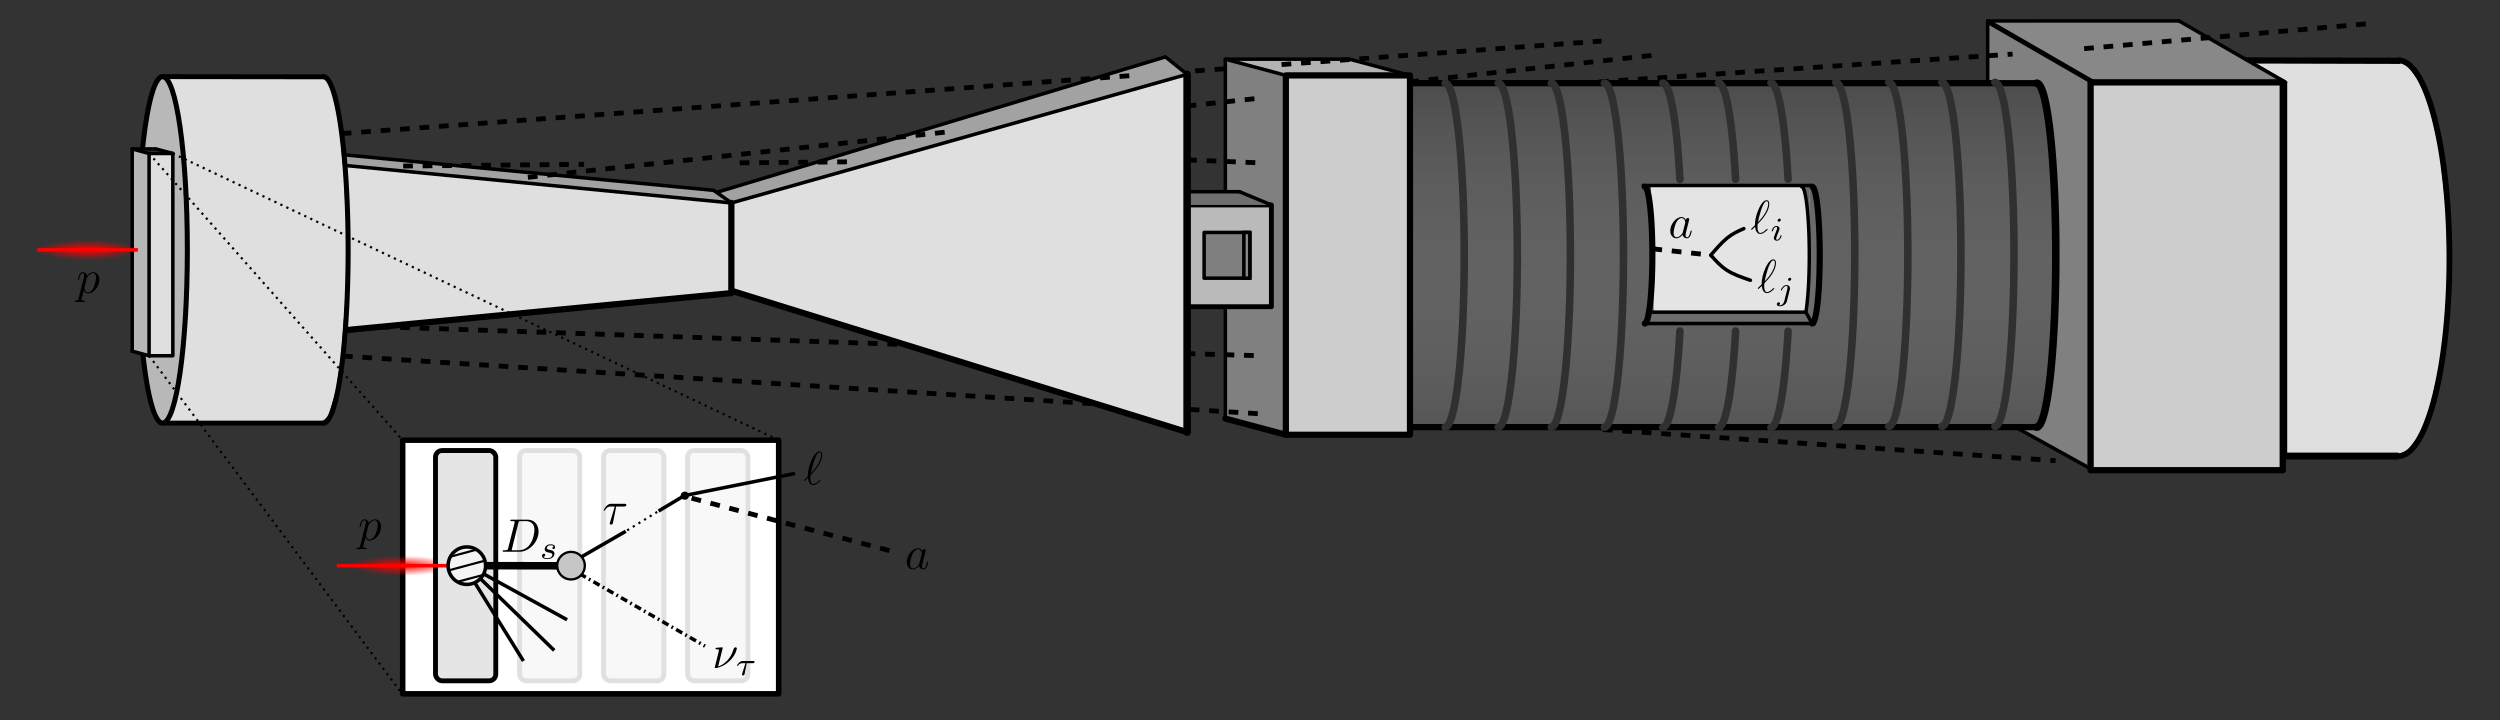 <?xml version="1.0" encoding="UTF-8" standalone="no"?>
<!-- Created with Inkscape (http://www.inkscape.org/) -->

<svg
   width="187.195mm"
   height="53.931mm"
   viewBox="0 0 187.195 53.931"
   version="1.1"
   id="svg1"
   inkscape:version="1.4.2 (1:1.4.2+202505120738+ebf0e940d0)"
   sodipodi:docname="SHiP_tau_ALP (copy).svg"
   inkscape:export-filename="SHiP_tau_init_ALP.pdf"
   inkscape:export-xdpi="96"
   inkscape:export-ydpi="96"
   xmlns:inkscape="http://www.inkscape.org/namespaces/inkscape"
   xmlns:sodipodi="http://sodipodi.sourceforge.net/DTD/sodipodi-0.dtd"
   xmlns:xlink="http://www.w3.org/1999/xlink"
   xmlns="http://www.w3.org/2000/svg"
   xmlns:svg="http://www.w3.org/2000/svg">
  <rect x="0" y="0" width="187.195" height="53.931" fill="#333333" stroke="none"/>
  <sodipodi:namedview
     id="namedview1"
     pagecolor="#ffffff"
     bordercolor="#666666"
     borderopacity="1.0"
     inkscape:showpageshadow="2"
     inkscape:pageopacity="0.0"
     inkscape:pagecheckerboard="0"
     inkscape:deskcolor="#d1d1d1"
     inkscape:document-units="mm"
     showguides="true"
     inkscape:zoom="1.6999153"
     inkscape:cx="353.25289"
     inkscape:cy="23.530584"
     inkscape:window-width="3440"
     inkscape:window-height="1371"
     inkscape:window-x="0"
     inkscape:window-y="32"
     inkscape:window-maximized="1"
     inkscape:current-layer="layer1">
    <sodipodi:guide
       position="16.251,285.848"
       orientation="1,0"
       id="guide11"
       inkscape:locked="false" />
    <sodipodi:guide
       position="153.935,277.895"
       orientation="0,-1"
       id="guide36"
       inkscape:locked="false" />
    <sodipodi:guide
       position="133.888,40.507"
       orientation="1,0"
       id="guide79"
       inkscape:locked="false" />
    <sodipodi:guide
       position="32.609,254.644"
       orientation="0,-1"
       id="guide86"
       inkscape:locked="false" />
    <sodipodi:guide
       position="125.789,40.49"
       orientation="1,0"
       id="guide106"
       inkscape:locked="false" />
    <sodipodi:guide
       position="35.684,12.775"
       orientation="1,0"
       id="guide111"
       inkscape:locked="false" />
    <sodipodi:guide
       position="44.229,20.969"
       orientation="1,0"
       id="guide115"
       inkscape:locked="false" />
  </sodipodi:namedview>
  <defs
     id="defs1">
    <inkscape:path-effect
       effect="bspline"
       id="path-effect79"
       is_visible="true"
       lpeversion="1.3"
       weight="33.333"
       steps="2"
       helper_size="0"
       apply_no_weight="true"
       apply_with_weight="true"
       only_selected="false"
       uniform="false" />
    <inkscape:path-effect
       effect="bspline"
       id="path-effect78"
       is_visible="true"
       lpeversion="1.3"
       weight="33.333"
       steps="2"
       helper_size="0"
       apply_no_weight="true"
       apply_with_weight="true"
       only_selected="false"
       uniform="false" />
    <inkscape:path-effect
       effect="bspline"
       id="path-effect77"
       is_visible="true"
       lpeversion="1.3"
       weight="33.333"
       steps="2"
       helper_size="0"
       apply_no_weight="true"
       apply_with_weight="true"
       only_selected="false"
       uniform="false" />
    <inkscape:path-effect
       effect="bspline"
       id="path-effect58"
       is_visible="true"
       lpeversion="1.3"
       weight="33.333"
       steps="2"
       helper_size="0"
       apply_no_weight="true"
       apply_with_weight="true"
       only_selected="false"
       uniform="false" />
    <linearGradient
       id="linearGradient56"
       inkscape:collect="always">
      <stop
         style="stop-color:#212121;stop-opacity:1;"
         offset="0"
         id="stop57" />
      <stop
         style="stop-color:#ffffff;stop-opacity:0;"
         offset="1"
         id="stop58" />
    </linearGradient>
    <linearGradient
       id="linearGradient26"
       inkscape:collect="always">
      <stop
         style="stop-color:#ff0000;stop-opacity:1;"
         offset="0"
         id="stop26" />
      <stop
         style="stop-color:#ff0000;stop-opacity:0;"
         offset="1"
         id="stop27" />
    </linearGradient>
    <inkscape:perspective
       sodipodi:type="inkscape:persp3d"
       inkscape:vp_x="0 : -94.569281 : 1"
       inkscape:vp_y="0 : 999.99999 : 0"
       inkscape:vp_z="210 : -94.569281 : 1"
       inkscape:persp3d-origin="105 : -144.06928 : 1"
       id="perspective5" />
    <g
       id="g566">
      <symbol
         overflow="visible"
         id="symbol6889">
        <path
           style="stroke:none"
           d=""
           id="path1761" />
      </symbol>
      <symbol
         overflow="visible"
         id="symbol6397">
        <path
           style="stroke:none"
           d="M 0.609,1.828 C 0.516,2.25 0.453,2.359 -0.125,2.359 c -0.172,0 -0.312,0 -0.312,0.281 0,0.031 0,0.141 0.172,0.141 0.172,0 0.375,-0.031 0.562,-0.031 h 0.625 c 0.297,0 1.031,0.031 1.328,0.031 0.094,0 0.266,0 0.266,-0.25 0,-0.172 -0.109,-0.172 -0.344,-0.172 C 1.5,2.359 1.469,2.266 1.469,2.156 c 0,-0.172 0.641,-2.641 0.719,-2.969 0.172,0.391 0.547,0.953 1.297,0.953 1.625,0 3.375,-2.109 3.375,-4.219 0,-1.312 -0.75,-2.25 -1.828,-2.25 -0.922,0 -1.688,0.891 -1.844,1.094 -0.125,-0.719 -0.672,-1.094 -1.25,-1.094 -0.422,0 -0.75,0.203 -1.016,0.75 C 0.656,-5.062 0.453,-4.188 0.453,-4.125 c 0,0.047 0.062,0.125 0.156,0.125 0.125,0 0.141,-0.016 0.219,-0.344 0.219,-0.844 0.484,-1.688 1.062,-1.688 0.328,0 0.453,0.219 0.453,0.656 0,0.344 -0.047,0.484 -0.109,0.734 z M 3.094,-4.469 C 3.203,-4.875 3.594,-5.297 3.828,-5.5 3.984,-5.641 4.453,-6.031 5,-6.031 c 0.641,0 0.922,0.625 0.922,1.375 0,0.688 -0.406,2.297 -0.766,3.047 -0.344,0.781 -1.016,1.469 -1.672,1.469 -0.969,0 -1.125,-1.234 -1.125,-1.297 0,-0.047 0.016,-0.156 0.031,-0.219 z m 0,0"
           id="path5360" />
      </symbol>
    </g>
    <g
       id="g4201">
      <symbol
         overflow="visible"
         id="symbol7159">
        <path
           style="stroke:none"
           d=""
           id="path8640" />
      </symbol>
      <symbol
         overflow="visible"
         id="symbol1365">
        <path
           style="stroke:none"
           d="M 0.453,1.219 C 0.375,1.562 0.344,1.625 -0.094,1.625 c -0.109,0 -0.219,0 -0.219,0.188 0,0.078 0.047,0.125 0.125,0.125 0.266,0 0.562,-0.031 0.828,-0.031 0.344,0 0.672,0.031 1,0.031 0.047,0 0.172,0 0.172,-0.203 C 1.812,1.625 1.719,1.625 1.578,1.625 c -0.5,0 -0.5,-0.062 -0.5,-0.156 0,-0.125 0.422,-1.75 0.484,-2 0.125,0.297 0.406,0.641 0.922,0.641 1.156,0 2.406,-1.453 2.406,-2.922 0,-0.938 -0.578,-1.594 -1.328,-1.594 -0.5,0 -0.984,0.359 -1.312,0.75 -0.094,-0.547 -0.531,-0.75 -0.891,-0.75 -0.469,0 -0.656,0.391 -0.734,0.562 C 0.438,-3.5 0.312,-2.906 0.312,-2.875 c 0,0.109 0.094,0.109 0.109,0.109 0.109,0 0.109,-0.016 0.172,-0.234 0.172,-0.703 0.375,-1.188 0.734,-1.188 0.172,0 0.312,0.078 0.312,0.453 0,0.234 -0.031,0.344 -0.078,0.516 z m 1.75,-4.328 C 2.266,-3.375 2.547,-3.656 2.719,-3.812 c 0.359,-0.297 0.641,-0.375 0.812,-0.375 0.391,0 0.641,0.344 0.641,0.938 0,0.594 -0.328,1.734 -0.516,2.109 -0.344,0.703 -0.812,1.031 -1.188,1.031 C 1.812,-0.109 1.688,-0.938 1.688,-1 c 0,-0.016 0,-0.031 0.031,-0.156 z m 0,0"
           id="path4704" />
      </symbol>
    </g>
    <radialGradient
       inkscape:collect="always"
       xlink:href="#linearGradient26"
       id="radialGradient27"
       cx="22.383"
       cy="31.997"
       fx="22.383"
       fy="31.997"
       r="3.963"
       gradientTransform="matrix(1,0,0,0.189,-6.35,25.953)"
       gradientUnits="userSpaceOnUse" />
    <linearGradient
       inkscape:collect="always"
       xlink:href="#linearGradient56"
       id="linearGradient58"
       x1="138.519"
       y1="8.782"
       x2="138.519"
       y2="56.002"
       gradientUnits="userSpaceOnUse"
       gradientTransform="matrix(1.03,0,0,1,-3.506,0)" />
    <g
       id="g1454">
      <symbol
         overflow="visible"
         id="symbol6291">
        <path
           style="stroke:none"
           d=""
           id="path4122" />
      </symbol>
      <symbol
         overflow="visible"
         id="symbol8985">
        <path
           style="stroke:none"
           d="m 0.156,-0.984 c -0.016,0.031 -0.047,0.062 -0.047,0.094 0,0.047 0.062,0.141 0.125,0.141 C 0.281,-0.75 0.312,-0.781 0.594,-1.062 0.672,-1.141 0.875,-1.328 0.953,-1.406 1.047,-0.625 1.328,0.125 2.062,0.125 c 0.406,0 0.75,-0.234 0.953,-0.391 C 3.156,-0.359 3.625,-0.75 3.625,-0.844 c 0,-0.031 -0.031,-0.125 -0.109,-0.125 -0.031,0 -0.047,0.016 -0.141,0.094 -0.641,0.625 -1,0.781 -1.297,0.781 -0.438,0 -0.609,-0.531 -0.609,-1.297 0,-0.062 0.031,-0.516 0.062,-0.578 C 1.547,-2 1.547,-2.016 1.75,-2.219 2.547,-3.016 3.969,-4.703 3.969,-6.25 c 0,-0.172 0,-0.781 -0.594,-0.781 -0.828,0 -1.562,1.641 -1.656,1.875 -0.484,1.094 -0.797,2.25 -0.797,3.438 z M 1.578,-2.375 C 1.594,-2.5 2.031,-4.703 2.594,-5.875 c 0.266,-0.531 0.484,-0.938 0.797,-0.938 0.344,0 0.344,0.359 0.344,0.516 0,1.672 -1.688,3.422 -2.156,3.922 z m 0,0"
           id="path927" />
      </symbol>
      <symbol
         overflow="visible"
         id="symbol6371">
        <path
           style="stroke:none"
           d=""
           id="path9088" />
      </symbol>
      <symbol
         overflow="visible"
         id="symbol8888">
        <path
           style="stroke:none"
           d="m 2.266,-4.359 c 0,-0.109 -0.094,-0.266 -0.281,-0.266 -0.188,0 -0.391,0.188 -0.391,0.391 0,0.109 0.078,0.266 0.281,0.266 0.188,0 0.391,-0.203 0.391,-0.391 z M 0.844,-0.812 c -0.031,0.094 -0.062,0.172 -0.062,0.297 0,0.328 0.266,0.578 0.656,0.578 0.688,0 1,-0.953 1,-1.062 0,-0.094 -0.094,-0.094 -0.109,-0.094 -0.094,0 -0.109,0.047 -0.141,0.125 -0.156,0.562 -0.453,0.844 -0.734,0.844 -0.141,0 -0.172,-0.094 -0.172,-0.25 0,-0.156 0.047,-0.281 0.109,-0.438 C 1.469,-1 1.547,-1.188 1.609,-1.375 1.672,-1.547 1.938,-2.172 1.953,-2.266 1.984,-2.328 2,-2.406 2,-2.484 2,-2.812 1.719,-3.078 1.344,-3.078 0.641,-3.078 0.328,-2.125 0.328,-2 c 0,0.078 0.094,0.078 0.125,0.078 0.094,0 0.094,-0.031 0.125,-0.109 C 0.75,-2.625 1.062,-2.875 1.312,-2.875 c 0.109,0 0.172,0.047 0.172,0.234 0,0.172 -0.031,0.266 -0.203,0.703 z m 0,0"
           id="path4412" />
      </symbol>
    </g>
    <g
       id="g9276">
      <symbol
         overflow="visible"
         id="symbol6152">
        <path
           style="stroke:none"
           d=""
           id="path1374" />
      </symbol>
      <symbol
         overflow="visible"
         id="symbol2378">
        <path
           style="stroke:none"
           d="m 0.156,-0.984 c -0.016,0.031 -0.047,0.062 -0.047,0.094 0,0.047 0.062,0.141 0.125,0.141 C 0.281,-0.75 0.312,-0.781 0.594,-1.062 0.672,-1.141 0.875,-1.328 0.953,-1.406 1.047,-0.625 1.328,0.125 2.062,0.125 c 0.406,0 0.75,-0.234 0.953,-0.391 C 3.156,-0.359 3.625,-0.75 3.625,-0.844 c 0,-0.031 -0.031,-0.125 -0.109,-0.125 -0.031,0 -0.047,0.016 -0.141,0.094 -0.641,0.625 -1,0.781 -1.297,0.781 -0.438,0 -0.609,-0.531 -0.609,-1.297 0,-0.062 0.031,-0.516 0.062,-0.578 C 1.547,-2 1.547,-2.016 1.75,-2.219 2.547,-3.016 3.969,-4.703 3.969,-6.25 c 0,-0.172 0,-0.781 -0.594,-0.781 -0.828,0 -1.562,1.641 -1.656,1.875 -0.484,1.094 -0.797,2.25 -0.797,3.438 z M 1.578,-2.375 C 1.594,-2.5 2.031,-4.703 2.594,-5.875 c 0.266,-0.531 0.484,-0.938 0.797,-0.938 0.344,0 0.344,0.359 0.344,0.516 0,1.672 -1.688,3.422 -2.156,3.922 z m 0,0"
           id="path7689" />
      </symbol>
      <symbol
         overflow="visible"
         id="symbol9565">
        <path
           style="stroke:none"
           d=""
           id="path5193" />
      </symbol>
      <symbol
         overflow="visible"
         id="symbol9249">
        <path
           style="stroke:none"
           d="M 3.062,-4.359 C 3.062,-4.469 2.969,-4.625 2.781,-4.625 c -0.203,0 -0.391,0.203 -0.391,0.391 0,0.109 0.078,0.266 0.281,0.266 0.188,0 0.391,-0.188 0.391,-0.391 z M 1.578,0.344 C 1.469,0.828 1.094,1.219 0.688,1.219 c -0.094,0 -0.172,0 -0.25,-0.031 0.172,-0.094 0.234,-0.25 0.234,-0.359 0,-0.172 -0.141,-0.25 -0.281,-0.25 C 0.188,0.578 0,0.766 0,0.984 c 0,0.266 0.266,0.438 0.688,0.438 0.422,0 1.234,-0.25 1.453,-1.094 l 0.625,-2.5 c 0.016,-0.078 0.031,-0.141 0.031,-0.25 0,-0.375 -0.328,-0.656 -0.734,-0.656 -0.781,0 -1.219,0.969 -1.219,1.078 0,0.078 0.094,0.078 0.109,0.078 0.078,0 0.094,-0.016 0.141,-0.125 C 1.266,-2.453 1.625,-2.875 2.031,-2.875 c 0.172,0 0.234,0.109 0.234,0.344 0,0.078 0,0.172 -0.016,0.203 z m 0,0"
           id="path3162" />
      </symbol>
    </g>
    <g
       id="g8362">
      <symbol
         overflow="visible"
         id="symbol228">
        <path
           style="stroke:none"
           d=""
           id="path4781" />
      </symbol>
      <symbol
         overflow="visible"
         id="symbol1791">
        <path
           style="stroke:none"
           d="M 3.719,-3.766 C 3.531,-4.141 3.25,-4.406 2.797,-4.406 c -1.156,0 -2.391,1.469 -2.391,2.922 0,0.938 0.547,1.594 1.312,1.594 0.203,0 0.703,-0.047 1.297,-0.75 0.078,0.422 0.438,0.75 0.906,0.75 0.359,0 0.578,-0.234 0.75,-0.547 0.156,-0.359 0.297,-0.969 0.297,-0.984 0,-0.109 -0.094,-0.109 -0.125,-0.109 -0.094,0 -0.109,0.047 -0.141,0.188 -0.172,0.641 -0.344,1.234 -0.75,1.234 -0.281,0 -0.297,-0.266 -0.297,-0.453 0,-0.219 0.016,-0.312 0.125,-0.75 C 3.891,-1.719 3.906,-1.828 4,-2.203 L 4.359,-3.594 c 0.062,-0.281 0.062,-0.297 0.062,-0.344 0,-0.172 -0.109,-0.266 -0.281,-0.266 -0.25,0 -0.391,0.219 -0.422,0.438 z M 3.078,-1.188 C 3.016,-1 3.016,-0.984 2.875,-0.812 2.438,-0.266 2.031,-0.109 1.75,-0.109 c -0.5,0 -0.641,-0.547 -0.641,-0.938 0,-0.5 0.312,-1.719 0.547,-2.188 0.312,-0.578 0.75,-0.953 1.156,-0.953 0.641,0 0.781,0.812 0.781,0.875 0,0.062 -0.016,0.125 -0.031,0.172 z m 0,0"
           id="path3771" />
      </symbol>
    </g>
    <g
       id="g3180">
      <symbol
         overflow="visible"
         id="symbol7209">
        <path
           style="stroke:none"
           d=""
           id="path3490" />
      </symbol>
      <symbol
         overflow="visible"
         id="symbol6976">
        <path
           style="stroke:none"
           d="M 3.719,-3.766 C 3.531,-4.141 3.25,-4.406 2.797,-4.406 c -1.156,0 -2.391,1.469 -2.391,2.922 0,0.938 0.547,1.594 1.312,1.594 0.203,0 0.703,-0.047 1.297,-0.75 0.078,0.422 0.438,0.75 0.906,0.75 0.359,0 0.578,-0.234 0.75,-0.547 0.156,-0.359 0.297,-0.969 0.297,-0.984 0,-0.109 -0.094,-0.109 -0.125,-0.109 -0.094,0 -0.109,0.047 -0.141,0.188 -0.172,0.641 -0.344,1.234 -0.75,1.234 -0.281,0 -0.297,-0.266 -0.297,-0.453 0,-0.219 0.016,-0.312 0.125,-0.75 C 3.891,-1.719 3.906,-1.828 4,-2.203 L 4.359,-3.594 c 0.062,-0.281 0.062,-0.297 0.062,-0.344 0,-0.172 -0.109,-0.266 -0.281,-0.266 -0.25,0 -0.391,0.219 -0.422,0.438 z M 3.078,-1.188 C 3.016,-1 3.016,-0.984 2.875,-0.812 2.438,-0.266 2.031,-0.109 1.75,-0.109 c -0.5,0 -0.641,-0.547 -0.641,-0.938 0,-0.5 0.312,-1.719 0.547,-2.188 0.312,-0.578 0.75,-0.953 1.156,-0.953 0.641,0 0.781,0.812 0.781,0.875 0,0.062 -0.016,0.125 -0.031,0.172 z m 0,0"
           id="path7586" />
      </symbol>
    </g>
    <g
       id="g7610">
      <symbol
         overflow="visible"
         id="symbol6538">
        <path
           style="stroke:none"
           d=""
           id="path5798" />
      </symbol>
      <symbol
         overflow="visible"
         id="symbol2599">
        <path
           style="stroke:none"
           d="m 2.234,-4.297 c 0,-0.016 0,-0.109 -0.125,-0.109 -0.234,0 -0.969,0.078 -1.219,0.094 -0.078,0.016 -0.188,0.031 -0.188,0.203 0,0.125 0.078,0.125 0.234,0.125 0.484,0 0.5,0.062 0.5,0.172 0,0.062 -0.125,0.531 -0.188,0.797 L 0.641,-0.562 C 0.594,-0.422 0.531,-0.141 0.531,-0.125 0.531,-0.016 0.625,0 0.688,0 h 0.141 c 0.703,-0.125 1.781,-0.516 2.812,-1.469 1.312,-1.219 1.578,-2.578 1.578,-2.672 0,-0.172 -0.109,-0.266 -0.281,-0.266 -0.078,0 -0.312,0.047 -0.391,0.328 -0.641,2.266 -2.156,3.375 -3.297,3.75 z m 0,0"
           id="path2115" />
      </symbol>
      <symbol
         overflow="visible"
         id="symbol4453">
        <path
           style="stroke:none"
           d=""
           id="path3434" />
      </symbol>
      <symbol
         overflow="visible"
         id="symbol6671">
        <path
           style="stroke:none"
           d="M 2.391,-2.531 H 3.688 c 0.078,0 0.375,0 0.375,-0.281 C 4.062,-3 3.875,-3 3.75,-3 H 1.562 c -0.203,0 -0.422,0.016 -0.781,0.344 -0.203,0.188 -0.469,0.547 -0.469,0.609 0,0.078 0.094,0.078 0.125,0.078 0.078,0 0.078,-0.016 0.125,-0.078 C 0.906,-2.531 1.344,-2.531 1.5,-2.531 h 0.625 l -0.703,2.234 c -0.031,0.109 -0.031,0.109 -0.031,0.156 0,0.188 0.172,0.219 0.234,0.219 0.266,0 0.312,-0.25 0.328,-0.344 z m 0,0"
           id="path1464" />
      </symbol>
    </g>
    <g
       id="g5858">
      <symbol
         overflow="visible"
         id="symbol1956">
        <path
           style="stroke:none"
           d=""
           id="path5267" />
      </symbol>
      <symbol
         overflow="visible"
         id="symbol9239">
        <path
           style="stroke:none"
           d="m 2.938,-3.719 h 1.672 c 0.125,0 0.484,0 0.484,-0.344 0,-0.234 -0.203,-0.234 -0.406,-0.234 H 1.906 c -0.203,0 -0.594,0 -1.031,0.469 -0.328,0.359 -0.609,0.844 -0.609,0.891 0,0.016 0,0.109 0.125,0.109 0.078,0 0.094,-0.047 0.156,-0.125 C 1.031,-3.719 1.609,-3.719 1.812,-3.719 h 0.828 l -0.969,3.203 C 1.625,-0.406 1.562,-0.188 1.562,-0.156 c 0,0.109 0.078,0.281 0.297,0.281 0.328,0 0.375,-0.281 0.406,-0.438 z m 0,0"
           id="path3527" />
      </symbol>
    </g>
    <g
       id="g891">
      <symbol
         overflow="visible"
         id="symbol6076">
        <path
           style="stroke:none"
           d=""
           id="path126" />
      </symbol>
      <symbol
         overflow="visible"
         id="symbol4762">
        <path
           style="stroke:none"
           d="m 1.578,-0.781 c -0.094,0.391 -0.109,0.469 -0.906,0.469 -0.156,0 -0.266,0 -0.266,0.188 C 0.406,0 0.484,0 0.672,0 h 3.312 c 2.062,0 4.031,-2.109 4.031,-4.281 0,-1.406 -0.844,-2.531 -2.344,-2.531 h -3.344 c -0.188,0 -0.297,0 -0.297,0.188 0,0.125 0.078,0.125 0.281,0.125 0.125,0 0.312,0.016 0.422,0.016 0.172,0.031 0.219,0.047 0.219,0.172 0,0.031 0,0.062 -0.031,0.188 z M 3.734,-6.125 C 3.828,-6.469 3.844,-6.5 4.281,-6.5 h 1.062 c 0.969,0 1.797,0.531 1.797,1.844 0,0.484 -0.188,2.125 -1.047,3.219 -0.281,0.375 -1.062,1.125 -2.297,1.125 h -1.125 c -0.141,0 -0.156,0 -0.219,0 -0.094,-0.016 -0.125,-0.031 -0.125,-0.109 0,-0.031 0,-0.047 0.047,-0.219 z m 0,0"
           id="path3971" />
      </symbol>
      <symbol
         overflow="visible"
         id="symbol5960">
        <path
           style="stroke:none"
           d=""
           id="path205" />
      </symbol>
      <symbol
         overflow="visible"
         id="symbol2590">
        <path
           style="stroke:none"
           d="m 3,-2.625 c -0.172,0.047 -0.297,0.188 -0.297,0.328 0,0.172 0.141,0.234 0.234,0.234 0.078,0 0.344,-0.047 0.344,-0.406 0,-0.453 -0.5,-0.609 -0.938,-0.609 -1.078,0 -1.281,0.812 -1.281,1.016 0,0.266 0.156,0.438 0.25,0.516 0.172,0.141 0.297,0.172 0.781,0.25 0.156,0.031 0.594,0.109 0.594,0.453 0,0.125 -0.078,0.391 -0.359,0.562 C 2.047,-0.125 1.703,-0.125 1.625,-0.125 1.344,-0.125 0.953,-0.188 0.781,-0.422 1.016,-0.453 1.172,-0.625 1.172,-0.812 c 0,-0.172 -0.125,-0.266 -0.266,-0.266 -0.203,0 -0.406,0.172 -0.406,0.469 0,0.422 0.438,0.672 1.109,0.672 1.297,0 1.531,-0.875 1.531,-1.141 0,-0.641 -0.703,-0.766 -0.969,-0.812 -0.062,-0.016 -0.234,-0.047 -0.281,-0.062 -0.25,-0.047 -0.375,-0.188 -0.375,-0.344 0,-0.156 0.125,-0.344 0.281,-0.453 0.188,-0.109 0.422,-0.125 0.547,-0.125 0.141,0 0.5,0.016 0.656,0.25 z m 0,0"
           id="path9877" />
      </symbol>
    </g>
    <g
       id="g482">
      <symbol
         overflow="visible"
         id="symbol5998">
        <path
           style="stroke:none"
           d=""
           id="path6941" />
      </symbol>
      <symbol
         overflow="visible"
         id="symbol9450">
        <path
           style="stroke:none"
           d="m 0.156,-0.984 c -0.016,0.031 -0.047,0.062 -0.047,0.094 0,0.047 0.062,0.141 0.125,0.141 C 0.281,-0.75 0.312,-0.781 0.594,-1.062 0.672,-1.141 0.875,-1.328 0.953,-1.406 1.047,-0.625 1.328,0.125 2.062,0.125 c 0.406,0 0.75,-0.234 0.953,-0.391 C 3.156,-0.359 3.625,-0.75 3.625,-0.844 c 0,-0.031 -0.031,-0.125 -0.109,-0.125 -0.031,0 -0.047,0.016 -0.141,0.094 -0.641,0.625 -1,0.781 -1.297,0.781 -0.438,0 -0.609,-0.531 -0.609,-1.297 0,-0.062 0.031,-0.516 0.062,-0.578 C 1.547,-2 1.547,-2.016 1.75,-2.219 2.547,-3.016 3.969,-4.703 3.969,-6.25 c 0,-0.172 0,-0.781 -0.594,-0.781 -0.828,0 -1.562,1.641 -1.656,1.875 -0.484,1.094 -0.797,2.25 -0.797,3.438 z M 1.578,-2.375 C 1.594,-2.5 2.031,-4.703 2.594,-5.875 c 0.266,-0.531 0.484,-0.938 0.797,-0.938 0.344,0 0.344,0.359 0.344,0.516 0,1.672 -1.688,3.422 -2.156,3.922 z m 0,0"
           id="path1435" />
      </symbol>
    </g>
    <radialGradient
       inkscape:collect="always"
       xlink:href="#linearGradient26"
       id="radialGradient27-2"
       cx="22.383"
       cy="31.997"
       fx="22.383"
       fy="31.997"
       r="3.963"
       gradientTransform="matrix(1,0,0,0.189,17.228,49.599)"
       gradientUnits="userSpaceOnUse" />
    <g
       id="g5328">
      <symbol
         overflow="visible"
         id="symbol2816">
        <path
           style="stroke:none"
           d=""
           id="path3319" />
      </symbol>
      <symbol
         overflow="visible"
         id="symbol1930">
        <path
           style="stroke:none"
           d="m 6.641,-6.75 h -6.094 l -0.188,2.25 h 0.25 C 0.75,-6.109 0.891,-6.438 2.406,-6.438 c 0.172,0 0.438,0 0.531,0.016 0.219,0.047 0.219,0.156 0.219,0.375 v 5.266 c 0,0.328 0,0.469 -1.047,0.469 H 1.703 V 0 C 2.109,-0.031 3.125,-0.031 3.594,-0.031 c 0.453,0 1.484,0 1.891,0.031 v -0.312 h -0.406 c -1.047,0 -1.047,-0.141 -1.047,-0.469 v -5.266 c 0,-0.188 0,-0.328 0.188,-0.375 0.109,-0.016 0.375,-0.016 0.562,-0.016 1.516,0 1.656,0.328 1.797,1.938 h 0.25 z m 0,0"
           id="path3656" />
      </symbol>
      <symbol
         overflow="visible"
         id="symbol9174">
        <path
           style="stroke:none"
           d="m 3.312,-0.75 c 0.047,0.391 0.312,0.812 0.781,0.812 0.219,0 0.828,-0.141 0.828,-0.953 v -0.562 h -0.25 v 0.562 c 0,0.578 -0.25,0.641 -0.359,0.641 -0.328,0 -0.375,-0.453 -0.375,-0.5 v -1.984 c 0,-0.422 0,-0.812 -0.359,-1.188 C 3.188,-4.312 2.688,-4.469 2.219,-4.469 c -0.828,0 -1.516,0.469 -1.516,1.125 0,0.297 0.203,0.469 0.469,0.469 0.281,0 0.453,-0.203 0.453,-0.453 0,-0.125 -0.047,-0.453 -0.516,-0.453 C 1.391,-4.141 1.875,-4.25 2.188,-4.25 c 0.5,0 1.062,0.391 1.062,1.281 v 0.359 c -0.516,0.031 -1.203,0.062 -1.828,0.359 -0.75,0.344 -1,0.859 -1,1.297 0,0.812 0.969,1.062 1.594,1.062 0.656,0 1.109,-0.406 1.297,-0.859 z M 3.25,-2.391 v 1 c 0,0.938 -0.719,1.281 -1.172,1.281 -0.484,0 -0.891,-0.344 -0.891,-0.844 0,-0.547 0.422,-1.375 2.062,-1.438 z m 0,0"
           id="path9399" />
      </symbol>
      <symbol
         overflow="visible"
         id="symbol2033">
        <path
           style="stroke:none"
           d="M 1.672,-3.312 V -4.406 L 0.281,-4.297 v 0.312 c 0.703,0 0.781,0.062 0.781,0.562 V -0.75 c 0,0.438 -0.109,0.438 -0.781,0.438 V 0 c 0.391,-0.016 0.859,-0.031 1.141,-0.031 0.391,0 0.859,0 1.266,0.031 V -0.312 H 2.469 c -0.734,0 -0.75,-0.109 -0.75,-0.469 V -2.312 c 0,-0.984 0.422,-1.875 1.172,-1.875 0.062,0 0.094,0 0.109,0.016 -0.031,0 -0.234,0.125 -0.234,0.391 0,0.266 0.219,0.422 0.438,0.422 0.172,0 0.422,-0.125 0.422,-0.438 0,-0.312 -0.312,-0.609 -0.734,-0.609 -0.734,0 -1.094,0.672 -1.219,1.094 z m 0,0"
           id="path4334" />
      </symbol>
      <symbol
         overflow="visible"
         id="symbol4182">
        <path
           style="stroke:none"
           d="m 2.219,-1.719 c -0.875,0 -0.875,-1 -0.875,-1.219 0,-0.266 0.016,-0.594 0.156,-0.844 0.078,-0.109 0.312,-0.391 0.719,-0.391 0.859,0 0.859,0.984 0.859,1.219 0,0.266 0,0.594 -0.156,0.844 C 2.844,-2 2.609,-1.719 2.219,-1.719 Z M 1.062,-1.328 c 0,-0.031 0,-0.266 0.156,-0.469 0.391,0.281 0.812,0.312 1,0.312 0.922,0 1.609,-0.688 1.609,-1.453 0,-0.375 -0.156,-0.734 -0.406,-0.969 C 3.781,-4.25 4.141,-4.297 4.312,-4.297 c 0.031,0 0.078,0 0.109,0.016 C 4.312,-4.25 4.25,-4.141 4.25,-4.016 c 0,0.172 0.141,0.281 0.297,0.281 0.094,0 0.281,-0.062 0.281,-0.297 0,-0.172 -0.109,-0.484 -0.5,-0.484 -0.203,0 -0.641,0.062 -1.062,0.469 C 2.844,-4.375 2.438,-4.406 2.219,-4.406 c -0.938,0 -1.625,0.688 -1.625,1.453 0,0.438 0.219,0.812 0.469,1.031 -0.125,0.141 -0.312,0.469 -0.312,0.828 0,0.312 0.141,0.688 0.453,0.891 -0.609,0.156 -0.922,0.594 -0.922,0.984 0,0.719 0.984,1.266 2.203,1.266 1.172,0 2.203,-0.5 2.203,-1.281 0,-0.344 -0.125,-0.859 -0.641,-1.141 -0.531,-0.266 -1.109,-0.266 -1.719,-0.266 -0.25,0 -0.672,0 -0.75,-0.016 C 1.266,-0.703 1.062,-1 1.062,-1.328 Z M 2.5,1.828 c -1.016,0 -1.703,-0.516 -1.703,-1.047 0,-0.453 0.375,-0.828 0.812,-0.844 h 0.594 c 0.859,0 1.969,0 1.969,0.844 0,0.547 -0.703,1.047 -1.672,1.047 z m 0,0"
           id="path86-1" />
      </symbol>
      <symbol
         overflow="visible"
         id="symbol1008">
        <path
           style="stroke:none"
           d="M 1.109,-2.516 C 1.172,-4 2.016,-4.25 2.359,-4.25 c 1.016,0 1.125,1.344 1.125,1.734 z m 0,0.219 h 2.781 c 0.219,0 0.25,0 0.25,-0.219 0,-0.984 -0.547,-1.953 -1.781,-1.953 -1.156,0 -2.078,1.031 -2.078,2.281 0,1.328 1.047,2.297 2.188,2.297 C 3.688,0.109 4.141,-1 4.141,-1.188 4.141,-1.281 4.062,-1.312 4,-1.312 c -0.078,0 -0.109,0.062 -0.125,0.141 -0.344,1.031 -1.25,1.031 -1.344,1.031 -0.5,0 -0.891,-0.297 -1.125,-0.672 -0.297,-0.469 -0.297,-1.125 -0.297,-1.484 z m 0,0"
           id="path8342" />
      </symbol>
      <symbol
         overflow="visible"
         id="symbol4362">
        <path
           style="stroke:none"
           d="m 1.719,-3.984 h 1.438 v -0.312 H 1.719 V -6.125 h -0.25 c 0,0.812 -0.297,1.875 -1.281,1.922 v 0.219 h 0.844 v 2.75 c 0,1.219 0.938,1.344 1.297,1.344 0.703,0 0.984,-0.703 0.984,-1.344 v -0.562 h -0.25 V -1.25 c 0,0.734 -0.297,1.109 -0.672,1.109 -0.672,0 -0.672,-0.906 -0.672,-1.078 z m 0,0"
           id="path5996" />
      </symbol>
    </g>
  </defs>
  <g
     inkscape:label="Layer 1"
     inkscape:groupmode="layer"
     id="layer1"
     transform="translate(-9.493, -13.287)">
    <rect
       style="opacity:1;fill:none;fill-opacity:1;fill-rule:evenodd;stroke:none;stroke-width:0.155;stroke-linecap:round;stroke-linejoin:round;stroke-dasharray:none;stroke-dashoffset:0;stroke-opacity:1;paint-order:normal"
       id="rect104"
       width="187.04"
       height="53.776"
       x="9.57"
       y="13.364"
       ry="0.46" />
    <path
       style="fill:#dfdfdf;stroke:#000000;stroke-width:0.265px;stroke-linecap:butt;stroke-linejoin:miter;stroke-opacity:1;fill-opacity:1"
       d="m 189.231,17.841 0.655,0.295 0.92,1.262 0.744,1.912 0.733,3.224 0.512,4.61 0.1,4.34 -0.199,3.937 -0.398,3.197 -0.73,3.255 -0.796,2.037 -0.901,1.209 -0.812,0.317 -8.436,-0.01 V 19.454 l -2.888,-1.667 z"
       id="path115" />
    <path
       style="fill:#dfdfdf;stroke:#000000;stroke-width:0.265px;stroke-linecap:butt;stroke-linejoin:miter;stroke-opacity:1;fill-opacity:1"
       d="m 21.668,19.026 0.568,0.624 0.765,3.334 0.432,5.051 0.087,4.567 -0.126,4.137 -0.328,3.785 -0.475,2.726 -0.432,1.258 -0.489,0.46 h 12.039 l 0.498,-0.478 0.571,-1.901 0.394,-2.64 0.315,-4.323 0.074,-3.629 -0.143,-5.002 -0.336,-3.707 -0.247,-1.594 -0.403,-1.642 -0.325,-0.725 -0.308,-0.287 z"
       id="path114" />
    <path
       style="fill:#dfdfdf;stroke:none;stroke-width:0.265px;stroke-linecap:butt;stroke-linejoin:miter;stroke-opacity:1;fill-opacity:1"
       d="m 35.325,25.676 28.929,2.808 v 6.748 l -28.905,2.776 z"
       id="path110" />
    <path
       style="fill:#484848;stroke:none;stroke-width:0.265px;stroke-linecap:butt;stroke-linejoin:miter;stroke-opacity:1;fill-opacity:1"
       d="m 144.971,27.176 0.035,10.016 h 0.569 v -9.537 z"
       id="path107" />
    <path
       style="fill:none;stroke:#000000;stroke-width:0.517;stroke-linecap:butt;stroke-linejoin:miter;stroke-dasharray:none;stroke-opacity:1"
       d="m 175.334,47.436 13.751,1e-6"
       id="path5-1"
       sodipodi:nodetypes="cc" />
    <path
       style="fill:none;stroke:#000000;stroke-width:0.465;stroke-linecap:butt;stroke-linejoin:miter;stroke-dasharray:none;stroke-opacity:1"
       d="m 175.334,17.806 13.896,0.035"
       id="path72" />
    <ellipse
       style="fill:#b8b8b8;fill-opacity:1;stroke:#000000;stroke-width:0.431;stroke-linecap:round;stroke-linejoin:bevel;stroke-dasharray:none;stroke-opacity:1"
       id="path3-9"
       cx="175.334"
       cy="32.092"
       rx="2.116"
       ry="14.815" />
    <path
       style="fill:#888888;fill-opacity:1;stroke:none;stroke-width:0.265px;stroke-linecap:butt;stroke-linejoin:miter;stroke-opacity:1"
       d="m 158.325,14.736 14.324,0.115 7.973,4.603 h -14.39 z"
       id="path73" />
    <path
       style="opacity:1;fill:url(#linearGradient58);fill-opacity:1;fill-rule:evenodd;stroke:none;stroke-width:0.269px;stroke-linecap:butt;stroke-linejoin:miter;stroke-opacity:1"
       d="m 115.041,19.515 0.03,25.738 48.357,0.015 -2.8e-4,-25.753 z"
       id="path50" />
    <path
       style="fill:#ffffff;fill-opacity:1;stroke:none;stroke-width:0.255px;stroke-linecap:butt;stroke-linejoin:miter;stroke-opacity:1"
       d="m 162.011,19.219 1.431,7e-6 7e-5,5.911 z"
       id="path70" />
    <path
       style="fill:#ffffff;fill-opacity:1;stroke:none;stroke-width:0.255px;stroke-linecap:butt;stroke-linejoin:miter;stroke-opacity:1"
       d="m 161.996,45.501 1.431,-7e-6 7e-5,-5.911 z"
       id="path70-1" />
    <path
       style="fill:#808080;stroke:none;stroke-width:0.265px;stroke-linecap:butt;stroke-linejoin:miter;stroke-opacity:1;fill-opacity:1"
       d="m 158.259,14.85 0.066,4.665 3.671,-7e-6 0.666,1.481 0.765,8.166 8e-5,6.848 -0.418,5.304 -0.266,2.06 -0.747,1.893 -1.592,-0.001 5.827,3.227 V 19.454 Z"
       id="path113" />
    <path
       style="fill:#a2a2a2;fill-opacity:1;stroke:none;stroke-width:0.265px;stroke-linecap:butt;stroke-linejoin:miter;stroke-opacity:1"
       d="M 63.146,27.694 96.756,17.546 98.382,18.852 64.255,28.483 Z"
       id="path66" />
    <path
       style="fill:#a2a2a2;fill-opacity:1;stroke:none;stroke-width:0.265px;stroke-linecap:butt;stroke-linejoin:miter;stroke-opacity:1"
       d="m 35.325,25.676 c 9.643,0.936 28.905,2.776 28.905,2.776 L 62.927,27.541 35.256,24.879 Z"
       id="path65" />
    <path
       style="fill:none;stroke:#000000;stroke-width:0.465;stroke-linecap:butt;stroke-linejoin:miter;stroke-dasharray:none;stroke-opacity:1"
       d="m 112.468,45.269 h 49.529"
       id="path48-0" />
    <path
       style="fill:none;stroke:#000000;stroke-width:0.465;stroke-linecap:butt;stroke-linejoin:miter;stroke-dasharray:none;stroke-opacity:1"
       d="m 112.468,19.515 h 49.529"
       id="path48" />
    <ellipse
       style="fill:#b3b3b3;fill-opacity:1;stroke:#000000;stroke-width:0.365;stroke-linecap:round;stroke-linejoin:round;stroke-dasharray:none;stroke-opacity:1;paint-order:normal"
       id="path47"
       cx="112.468"
       cy="32.392"
       rx="1.431"
       ry="12.877" />
    <path
       style="fill:#b3b3b3;fill-opacity:1;stroke:none;stroke-width:0.265px;stroke-linecap:butt;stroke-linejoin:miter;stroke-opacity:1"
       d="m 101.244,17.719 h 9.294 l 4.531,1.214 h -9.294 z"
       id="path46" />
    <path
       style="fill:#808080;fill-opacity:1;stroke:none;stroke-width:0.265px;stroke-linecap:butt;stroke-linejoin:miter;stroke-opacity:1"
       d="m 101.244,17.719 1e-5,26.908 4.531,1.214 v -26.908 z"
       id="path45" />
    <path
       style="fill:none;stroke:#000000;stroke-width:0.265px;stroke-linecap:round;stroke-linejoin:miter;stroke-opacity:1"
       d="m 101.244,17.719 1e-5,26.908"
       id="path43" />
    <rect
       style="fill:#cdcdcd;fill-opacity:1;stroke:#000000;stroke-width:0.465;stroke-linecap:round;stroke-linejoin:round;stroke-dasharray:none;stroke-opacity:1;paint-order:normal"
       id="rect39"
       width="9.294"
       height="26.908"
       x="105.776"
       y="18.933" />
    <rect
       style="fill:#cdcdcd;fill-opacity:1;stroke:#000000;stroke-width:0.472;stroke-linecap:round;stroke-linejoin:round;stroke-dasharray:none;stroke-opacity:1;paint-order:normal"
       id="rect39-2"
       width="14.39"
       height="29.041"
       x="166.032"
       y="19.454" />
    <rect
       style="fill:#bababa;fill-opacity:1;stroke:#000000;stroke-width:0.365;stroke-linecap:round;stroke-linejoin:round;stroke-dasharray:none;stroke-opacity:1;paint-order:normal"
       id="rect34"
       width="7.62"
       height="7.62"
       x="97.072"
       y="28.634" />
    <rect
       style="fill:#807f7f;fill-opacity:1;stroke:#000000;stroke-width:0.265;stroke-linecap:round;stroke-linejoin:round;stroke-dasharray:none;stroke-opacity:1;paint-order:normal"
       id="rect38"
       width="3.424"
       height="3.424"
       x="99.655"
       y="30.693" />
    <path
       style="fill:#868686;fill-opacity:1;stroke:#000000;stroke-width:0.265px;stroke-linecap:butt;stroke-linejoin:miter;stroke-opacity:1"
       d="m 102.63,30.693 v 3.424 h 0.448 v -3.424 z"
       id="path39" />
    <path
       style="fill:#6f6f6f;fill-opacity:1;stroke:none;stroke-width:0.265px;stroke-linecap:butt;stroke-linejoin:miter;stroke-opacity:1"
       d="m 102.304,27.642 2.387,0.992 h -7.62 l -2.387,-0.992 z"
       id="path38" />
    <path
       style="fill:none;stroke:#000000;stroke-width:0.377;stroke-linecap:round;stroke-linejoin:bevel;stroke-dasharray:none;stroke-opacity:1"
       id="path3-3"
       sodipodi:type="arc"
       sodipodi:cx="33.707054"
       sodipodi:cy="31.997093"
       sodipodi:rx="1.8530357"
       sodipodi:ry="12.97125"
       sodipodi:start="4.712389"
       sodipodi:end="1.5777776"
       sodipodi:arc-type="arc"
       d="m 33.707,19.026 a 1.853,12.971 0 0 1 1.607,6.512 1.853,12.971 0 0 1 -0.006,12.997 1.853,12.971 0 0 1 -1.613,6.433"
       sodipodi:open="true" />
    <ellipse
       style="fill:#b8b8b8;fill-opacity:1;stroke:#000000;stroke-width:0.377;stroke-linecap:round;stroke-linejoin:bevel;stroke-dasharray:none;stroke-opacity:1"
       id="path3"
       cx="21.668"
       cy="31.997"
       rx="1.853"
       ry="12.971" />
    <path
       style="fill:none;stroke:#000000;stroke-width:0.365;stroke-linecap:butt;stroke-linejoin:miter;stroke-dasharray:none;stroke-opacity:1"
       d="m 21.668,19.026 12.128,0.015"
       id="path4"
       sodipodi:nodetypes="cc" />
    <path
       style="fill:none;stroke:#000000;stroke-width:0.365;stroke-linecap:butt;stroke-linejoin:miter;stroke-dasharray:none;stroke-opacity:1"
       d="m 21.668,44.968 12.039,10e-7"
       id="path5"
       sodipodi:nodetypes="cc" />
    <path
       style="fill:none;stroke:#000000;stroke-width:0.431;stroke-linecap:round;stroke-linejoin:bevel;stroke-dasharray:none;stroke-opacity:1"
       id="path3-3-0"
       sodipodi:type="arc"
       sodipodi:cx="189.08545"
       sodipodi:cy="32.621056"
       sodipodi:rx="3.816"
       sodipodi:ry="14.815"
       sodipodi:start="4.712389"
       sodipodi:end="1.5777776"
       sodipodi:arc-type="arc"
       d="m 189.085,17.806 a 3.816,14.815 0 0 1 3.309,7.437 3.816,14.815 0 0 1 -0.013,14.845 3.816,14.815 0 0 1 -3.322,7.348"
       sodipodi:open="true" />
    <path
       style="fill:#b6b6b6;fill-opacity:1;stroke:none;stroke-width:0.265;stroke-linecap:butt;stroke-linejoin:miter;stroke-dasharray:none;stroke-opacity:1"
       d="m 19.393,24.439 1.264,0.339 v 15.146 l -1.264,-0.339 z"
       id="path15" />
    <path
       style="fill:#434343;fill-opacity:1;stroke:none;stroke-width:0.265px;stroke-linecap:butt;stroke-linejoin:miter;stroke-opacity:1"
       d="m 19.393,24.439 1.777,10e-6 1.264,0.339 h -1.777 z"
       id="path16" />
    <rect
       style="fill:#dfdfdf;fill-opacity:1;stroke:#000000;stroke-width:0.265;stroke-linecap:round;stroke-linejoin:round;stroke-dasharray:none;stroke-opacity:1;paint-order:normal"
       id="rect11"
       width="1.777"
       height="15.146"
       x="20.657"
       y="24.778" />
    <path
       style="fill:none;stroke:#000000;stroke-width:0.265;stroke-linecap:round;stroke-linejoin:miter;stroke-dasharray:none;stroke-opacity:1"
       d="M 20.657,24.778 19.393,24.439"
       id="path11" />
    <path
       style="fill:none;stroke:#000000;stroke-width:0.265;stroke-linecap:round;stroke-linejoin:miter;stroke-dasharray:none;stroke-opacity:1"
       d="M 22.434,24.778 21.17,24.439"
       id="path11-1" />
    <path
       style="fill:none;stroke:#000000;stroke-width:0.265;stroke-linecap:round;stroke-linejoin:miter;stroke-dasharray:none;stroke-opacity:1"
       d="M 20.657,39.924 19.393,39.585"
       id="path12" />
    <path
       style="fill:none;fill-opacity:1;stroke:url(#radialGradient27);stroke-width:1.497;stroke-linecap:butt;stroke-linejoin:miter;stroke-dasharray:none;stroke-opacity:1"
       d="m 19.996,31.997 h -7.925"
       id="path17" />
    <path
       style="fill:none;stroke:#000000;stroke-width:0.265;stroke-linecap:round;stroke-linejoin:miter;stroke-dasharray:none;stroke-opacity:1"
       d="M 19.393,24.439 V 39.585"
       id="path13" />
    <path
       style="fill:none;stroke:#ff0000;stroke-width:0.265;stroke-linecap:butt;stroke-linejoin:miter;stroke-dasharray:none;stroke-opacity:1"
       d="M 19.815,31.997 H 12.29"
       id="path26" />
    <path
       style="fill:none;stroke:#000000;stroke-width:0.265;stroke-linecap:butt;stroke-linejoin:miter;stroke-dasharray:none;stroke-opacity:1"
       d="m 19.393,24.439 h 1.777"
       id="path14" />
    <g
       inkscape:label=""
       transform="translate(15.103,33.663)"
       id="g25">
      <g
         id="surface6-1"
         transform="matrix(0.353,0,0,0.353,-0.593,-0.662)">
        <g
           style="fill:#000000;fill-opacity:1"
           id="g3-1">
          <g
             id="use2-1"
             transform="translate(1.993,6.282)">
            <path
               style="stroke:none"
               d="M 0.453,1.219 C 0.375,1.562 0.344,1.625 -0.094,1.625 c -0.109,0 -0.219,0 -0.219,0.188 0,0.078 0.047,0.125 0.125,0.125 0.266,0 0.562,-0.031 0.828,-0.031 0.344,0 0.672,0.031 1,0.031 0.047,0 0.172,0 0.172,-0.203 C 1.812,1.625 1.719,1.625 1.578,1.625 c -0.5,0 -0.5,-0.062 -0.5,-0.156 0,-0.125 0.422,-1.75 0.484,-2 0.125,0.297 0.406,0.641 0.922,0.641 1.156,0 2.406,-1.453 2.406,-2.922 0,-0.938 -0.578,-1.594 -1.328,-1.594 -0.5,0 -0.984,0.359 -1.312,0.75 -0.094,-0.547 -0.531,-0.75 -0.891,-0.75 -0.469,0 -0.656,0.391 -0.734,0.562 C 0.438,-3.5 0.312,-2.906 0.312,-2.875 c 0,0.109 0.094,0.109 0.109,0.109 0.109,0 0.109,-0.016 0.172,-0.234 0.172,-0.703 0.375,-1.188 0.734,-1.188 0.172,0 0.312,0.078 0.312,0.453 0,0.234 -0.031,0.344 -0.078,0.516 z m 1.75,-4.328 C 2.266,-3.375 2.547,-3.656 2.719,-3.812 c 0.359,-0.297 0.641,-0.375 0.812,-0.375 0.391,0 0.641,0.344 0.641,0.938 0,0.594 -0.328,1.734 -0.516,2.109 -0.344,0.703 -0.812,1.031 -1.188,1.031 C 1.812,-0.109 1.688,-0.938 1.688,-1 c 0,-0.016 0,-0.031 0.031,-0.156 z m 0,0"
               id="path3-1-1" />
          </g>
        </g>
      </g>
    </g>
    <g
       inkscape:label=""
       transform="translate(36.193,52.17)"
       id="g25-5">
      <g
         id="surface6-1-11"
         transform="matrix(0.353,0,0,0.353,-0.593,-0.662)">
        <g
           style="fill:#000000;fill-opacity:1"
           id="g3-1-0">
          <g
             id="use2-1-8"
             transform="translate(1.993,6.282)">
            <path
               style="stroke:none"
               d="M 0.453,1.219 C 0.375,1.562 0.344,1.625 -0.094,1.625 c -0.109,0 -0.219,0 -0.219,0.188 0,0.078 0.047,0.125 0.125,0.125 0.266,0 0.562,-0.031 0.828,-0.031 0.344,0 0.672,0.031 1,0.031 0.047,0 0.172,0 0.172,-0.203 C 1.812,1.625 1.719,1.625 1.578,1.625 c -0.5,0 -0.5,-0.062 -0.5,-0.156 0,-0.125 0.422,-1.75 0.484,-2 0.125,0.297 0.406,0.641 0.922,0.641 1.156,0 2.406,-1.453 2.406,-2.922 0,-0.938 -0.578,-1.594 -1.328,-1.594 -0.5,0 -0.984,0.359 -1.312,0.75 -0.094,-0.547 -0.531,-0.75 -0.891,-0.75 -0.469,0 -0.656,0.391 -0.734,0.562 C 0.438,-3.5 0.312,-2.906 0.312,-2.875 c 0,0.109 0.094,0.109 0.109,0.109 0.109,0 0.109,-0.016 0.172,-0.234 0.172,-0.703 0.375,-1.188 0.734,-1.188 0.172,0 0.312,0.078 0.312,0.453 0,0.234 -0.031,0.344 -0.078,0.516 z m 1.75,-4.328 C 2.266,-3.375 2.547,-3.656 2.719,-3.812 c 0.359,-0.297 0.641,-0.375 0.812,-0.375 0.391,0 0.641,0.344 0.641,0.938 0,0.594 -0.328,1.734 -0.516,2.109 -0.344,0.703 -0.812,1.031 -1.188,1.031 C 1.812,-0.109 1.688,-0.938 1.688,-1 c 0,-0.016 0,-0.031 0.031,-0.156 z m 0,0"
               id="path3-1-1-5" />
          </g>
        </g>
      </g>
    </g>
    <path
       style="fill:none;stroke:#000000;stroke-width:0.265px;stroke-linecap:butt;stroke-linejoin:miter;stroke-opacity:1"
       d="m 35.325,25.676 28.929,2.808"
       id="path27"
       sodipodi:nodetypes="cc" />
    <path
       style="fill:none;stroke:#000000;stroke-width:0.265px;stroke-linecap:butt;stroke-linejoin:miter;stroke-opacity:1"
       d="m 35.256,24.879 27.671,2.662"
       id="path27-6"
       sodipodi:nodetypes="cc" />
    <path
       style="fill:none;stroke:#000000;stroke-width:0.465;stroke-linecap:butt;stroke-linejoin:miter;stroke-dasharray:none;stroke-opacity:1"
       d="M 35.349,38.008 64.255,35.232"
       id="path27-3"
       sodipodi:nodetypes="cc" />
    <path
       style="fill:none;stroke:#000000;stroke-width:0.265;stroke-linecap:round;stroke-linejoin:miter;stroke-dasharray:none;stroke-opacity:1"
       d="m 94.685,27.642 h 7.62 v 0"
       id="path36" />
    <path
       style="fill:none;stroke:#000000;stroke-width:0.265px;stroke-linecap:round;stroke-linejoin:miter;stroke-opacity:1"
       d="M 97.072,28.634 94.685,27.642"
       id="path35-4"
       sodipodi:nodetypes="cc" />
    <path
       style="fill:#dfdfdf;fill-opacity:1;stroke:none;stroke-width:0.265px;stroke-linecap:butt;stroke-linejoin:miter;stroke-opacity:1"
       d="M 64.255,28.483 98.382,18.852 V 45.644 L 64.255,35.057 Z"
       id="path49" />
    <path
       style="fill:none;stroke:#000000;stroke-width:0.265px;stroke-linecap:round;stroke-linejoin:miter;stroke-opacity:1"
       d="m 62.927,27.541 1.304,0.911"
       id="path28" />
    <path
       style="fill:none;stroke:#000000;stroke-width:0.465;stroke-linecap:round;stroke-linejoin:miter;stroke-dasharray:none;stroke-opacity:1"
       d="M 64.255,35.232 V 28.483"
       id="path29"
       sodipodi:nodetypes="cc" />
    <path
       style="fill:none;stroke:#000000;stroke-width:0.265px;stroke-linecap:butt;stroke-linejoin:miter;stroke-opacity:1"
       d="M 64.255,28.483 98.382,18.852"
       id="path31"
       sodipodi:nodetypes="cc" />
    <path
       style="fill:none;stroke:#000000;stroke-width:0.265px;stroke-linecap:butt;stroke-linejoin:miter;stroke-opacity:1"
       d="M 63.146,27.694 96.756,17.546"
       id="path31-5"
       sodipodi:nodetypes="cc" />
    <path
       style="fill:none;stroke:#000000;stroke-width:0.465;stroke-linecap:butt;stroke-linejoin:miter;stroke-dasharray:none;stroke-opacity:1"
       d="M 64.255,35.057 98.382,45.644"
       id="path31-2"
       sodipodi:nodetypes="cc" />
    <path
       style="fill:none;stroke:#000000;stroke-width:0.265;stroke-linecap:round;stroke-linejoin:miter;stroke-dasharray:none;stroke-opacity:1"
       d="m 96.756,17.546 1.625,1.306"
       id="path32"
       sodipodi:nodetypes="cc" />
    <path
       style="fill:none;stroke:#000000;stroke-width:0.565;stroke-linecap:round;stroke-linejoin:miter;stroke-dasharray:none;stroke-opacity:1"
       d="m 98.382,45.644 v -26.792 0"
       id="path33"
       sodipodi:nodetypes="ccc" />
    <path
       style="fill:none;stroke:#000000;stroke-width:0.265px;stroke-linecap:round;stroke-linejoin:miter;stroke-opacity:1"
       d="m 104.692,28.634 -2.387,-0.992"
       id="path35"
       sodipodi:nodetypes="cc" />
    <path
       style="fill:none;stroke:#000000;stroke-width:0.265px;stroke-linecap:butt;stroke-linejoin:miter;stroke-opacity:1"
       d="m 105.775,18.933 -4.531,-1.214"
       id="path42" />
    <path
       style="fill:none;stroke:#000000;stroke-width:0.265px;stroke-linecap:butt;stroke-linejoin:miter;stroke-opacity:1"
       d="m 115.07,18.933 -4.531,-1.214"
       id="path42-7" />
    <path
       style="fill:none;stroke:#000000;stroke-width:0.465;stroke-linecap:round;stroke-linejoin:miter;stroke-dasharray:none;stroke-opacity:1"
       d="m 105.775,45.841 -4.531,-1.214"
       id="path42-4" />
    <path
       style="fill:none;stroke:#000000;stroke-width:0.265px;stroke-linecap:round;stroke-linejoin:miter;stroke-opacity:1"
       d="m 101.244,17.719 h 9.294"
       id="path44" />
    <path
       style="fill:none;fill-opacity:1;stroke:#000000;stroke-width:0.565;stroke-linecap:round;stroke-linejoin:round;stroke-dasharray:none;stroke-opacity:1;paint-order:normal"
       id="path47-8"
       sodipodi:type="arc"
       sodipodi:cx="161.99643"
       sodipodi:cy="32.392223"
       sodipodi:rx="1.4307493"
       sodipodi:ry="12.876744"
       sodipodi:start="4.712389"
       sodipodi:end="1.5707963"
       sodipodi:arc-type="arc"
       d="m 161.996,19.515 a 1.431,12.877 0 0 1 1.431,12.877 1.431,12.877 0 0 1 -1.431,12.877"
       sodipodi:open="true" />
    <path
       style="fill:none;stroke:#000000;stroke-width:0.365;stroke-linecap:round;stroke-linejoin:miter;stroke-dasharray:none;stroke-opacity:1"
       d="m 166.232,19.454 -7.841,-4.527"
       id="path69"
       sodipodi:nodetypes="cc" />
    <path
       style="fill:none;stroke:#000000;stroke-width:0.265px;stroke-linecap:round;stroke-linejoin:miter;stroke-opacity:1"
       d="m 180.622,19.454 -7.973,-4.603"
       id="path69-1" />
    <path
       style="fill:none;stroke:#000000;stroke-width:0.265px;stroke-linecap:butt;stroke-linejoin:miter;stroke-opacity:1"
       d="m 166.232,48.495 -5.827,-3.227"
       id="path69-2"
       sodipodi:nodetypes="cc" />
    <path
       style="fill:none;stroke:#000000;stroke-width:0.265px;stroke-linecap:round;stroke-linejoin:miter;stroke-opacity:1"
       d="m 158.325,14.85 h 14.324"
       id="path71"
       sodipodi:nodetypes="cc" />
    <path
       style="fill:#e4e4e4;fill-opacity:1;stroke:none;stroke-width:0.244px;stroke-linecap:butt;stroke-linejoin:miter;stroke-opacity:1"
       d="m 133.323,36.659 -0.213,-9.483 h 11.864 l -0.015,9.483 z"
       id="path80" />
    <path
       style="fill:#6d6d6d;stroke:none;stroke-width:0.265px;stroke-linecap:butt;stroke-linejoin:miter;stroke-opacity:1;fill-opacity:1"
       d="m 132.963,36.663 -0.314,0.848 12.533,-10e-7 -0.469,-0.848 z"
       id="path108" />
    <path
       style="fill:none;fill-opacity:1;stroke:#000000;stroke-width:0.459;stroke-linecap:round;stroke-linejoin:round;stroke-dasharray:none;stroke-opacity:1;paint-order:normal"
       id="path47-8-5"
       sodipodi:type="arc"
       sodipodi:cx="132.64967"
       sodipodi:cy="32.39222"
       sodipodi:rx="0.56881493"
       sodipodi:ry="5.1193347"
       sodipodi:start="4.712389"
       sodipodi:end="1.5707963"
       sodipodi:arc-type="arc"
       d="m 132.65,27.273 a 0.569,5.119 0 0 1 0.569,5.119 0.569,5.119 0 0 1 -0.569,5.119"
       sodipodi:open="true" />
    <path
       style="fill:none;fill-opacity:1;stroke:#000000;stroke-width:0.459;stroke-linecap:round;stroke-linejoin:round;stroke-dasharray:none;stroke-opacity:1;paint-order:normal"
       id="path47-8-5-8"
       sodipodi:type="arc"
       sodipodi:cx="145.18242"
       sodipodi:cy="32.39222"
       sodipodi:rx="0.56881493"
       sodipodi:ry="5.1193347"
       sodipodi:start="4.712389"
       sodipodi:end="1.5707963"
       sodipodi:arc-type="arc"
       d="m 145.182,27.273 a 0.569,5.119 0 0 1 0.569,5.119 0.569,5.119 0 0 1 -0.569,5.119"
       sodipodi:open="true" />
    <path
       style="fill:#676767;fill-opacity:1;stroke:none;stroke-width:0.265px;stroke-linecap:butt;stroke-linejoin:miter;stroke-opacity:1"
       d="m 144.447,27.258 0.534,1.992 V 27.258 Z"
       id="path106" />
    <path
       style="fill:#6e6e6e;fill-opacity:1;stroke:none;stroke-width:0.234px;stroke-linecap:butt;stroke-linejoin:miter;stroke-opacity:1"
       d="m 145.11,36.958 -0.111,-1.648 -0.404,1.51 z"
       id="path106-6" />
    <path
       style="fill:none;stroke:#000000;stroke-width:0.265px;stroke-linecap:butt;stroke-linejoin:miter;stroke-opacity:1"
       d="m 132.42,27.176 h 12.778"
       id="path74" />
    <path
       style="fill:none;stroke:#000000;stroke-width:0.265px;stroke-linecap:butt;stroke-linejoin:miter;stroke-opacity:1"
       d="m 132.65,37.512 h 12.778"
       id="path75" />
    <path
       style="fill:none;stroke:#000000;stroke-width:0.365;stroke-linecap:butt;stroke-linejoin:miter;stroke-dasharray:0.73, 0.73;stroke-dashoffset:0;stroke-opacity:1"
       d="m 133.218,31.917 4.379,0.475"
       id="path77-2"
       sodipodi:nodetypes="cc" />
    <path
       style="fill:none;stroke:#000000;stroke-width:0.265px;stroke-linecap:round;stroke-linejoin:miter;stroke-opacity:1"
       d="m 138.13,31.858 c 0.409,-0.479 0.817,-0.958 1.229,-1.29 0.412,-0.331 0.827,-0.515 1.243,-0.699"
       id="path77"
       inkscape:path-effect="#path-effect77"
       inkscape:original-d="m 138.1304,31.857521 c 0.40854,-0.479145 0.81705,-0.958253 1.2256,-1.437408 0.4154,-0.183704 0.83078,-0.3674 1.24616,-0.551095"
       sodipodi:nodetypes="ccc"
       transform="translate(-0.533,0.535)" />
    <path
       style="fill:none;stroke:#000000;stroke-width:0.265px;stroke-linecap:round;stroke-linejoin:miter;stroke-opacity:1"
       d="m 138.13,31.858 c 0.364,0.414 0.729,0.828 1.222,1.142 0.494,0.313 1.116,0.526 1.739,0.738"
       id="path78"
       inkscape:path-effect="#path-effect78"
       inkscape:original-d="m 138.1304,31.857521 c 0.36436,0.414248 0.7287,0.828472 1.09307,1.242736 0.62274,0.212441 1.24543,0.424862 1.86814,0.637293"
       sodipodi:nodetypes="ccc"
       transform="translate(-0.533,0.535)" />
    <g
       inkscape:label=""
       transform="translate(140.61,28.279)"
       id="g78">
      <g
         id="surface6"
         transform="matrix(0.353,0,0,0.353,-0.742,-0.663)">
        <g
           style="fill:#000000;fill-opacity:1"
           id="g5">
          <g
             id="use4"
             transform="translate(1.993,8.911)">
            <path
               style="stroke:none"
               d="m 0.156,-0.984 c -0.016,0.031 -0.047,0.062 -0.047,0.094 0,0.047 0.062,0.141 0.125,0.141 C 0.281,-0.75 0.312,-0.781 0.594,-1.062 0.672,-1.141 0.875,-1.328 0.953,-1.406 1.047,-0.625 1.328,0.125 2.062,0.125 c 0.406,0 0.75,-0.234 0.953,-0.391 C 3.156,-0.359 3.625,-0.75 3.625,-0.844 c 0,-0.031 -0.031,-0.125 -0.109,-0.125 -0.031,0 -0.047,0.016 -0.141,0.094 -0.641,0.625 -1,0.781 -1.297,0.781 -0.438,0 -0.609,-0.531 -0.609,-1.297 0,-0.062 0.031,-0.516 0.062,-0.578 C 1.547,-2 1.547,-2.016 1.75,-2.219 2.547,-3.016 3.969,-4.703 3.969,-6.25 c 0,-0.172 0,-0.781 -0.594,-0.781 -0.828,0 -1.562,1.641 -1.656,1.875 -0.484,1.094 -0.797,2.25 -0.797,3.438 z M 1.578,-2.375 C 1.594,-2.5 2.031,-4.703 2.594,-5.875 c 0.266,-0.531 0.484,-0.938 0.797,-0.938 0.344,0 0.344,0.359 0.344,0.516 0,1.672 -1.688,3.422 -2.156,3.922 z m 0,0"
               id="path6" />
          </g>
        </g>
        <g
           style="fill:#000000;fill-opacity:1"
           id="g6">
          <g
             id="use5"
             transform="translate(6.144,10.405)">
            <path
               style="stroke:none"
               d="m 2.266,-4.359 c 0,-0.109 -0.094,-0.266 -0.281,-0.266 -0.188,0 -0.391,0.188 -0.391,0.391 0,0.109 0.078,0.266 0.281,0.266 0.188,0 0.391,-0.203 0.391,-0.391 z M 0.844,-0.812 c -0.031,0.094 -0.062,0.172 -0.062,0.297 0,0.328 0.266,0.578 0.656,0.578 0.688,0 1,-0.953 1,-1.062 0,-0.094 -0.094,-0.094 -0.109,-0.094 -0.094,0 -0.109,0.047 -0.141,0.125 -0.156,0.562 -0.453,0.844 -0.734,0.844 -0.141,0 -0.172,-0.094 -0.172,-0.25 0,-0.156 0.047,-0.281 0.109,-0.438 C 1.469,-1 1.547,-1.188 1.609,-1.375 1.672,-1.547 1.938,-2.172 1.953,-2.266 1.984,-2.328 2,-2.406 2,-2.484 2,-2.812 1.719,-3.078 1.344,-3.078 0.641,-3.078 0.328,-2.125 0.328,-2 c 0,0.078 0.094,0.078 0.125,0.078 0.094,0 0.094,-0.031 0.125,-0.109 C 0.75,-2.625 1.062,-2.875 1.312,-2.875 c 0.109,0 0.172,0.047 0.172,0.234 0,0.172 -0.031,0.266 -0.203,0.703 z m 0,0"
               id="path7" />
          </g>
        </g>
      </g>
    </g>
    <g
       inkscape:label=""
       transform="translate(141.111,32.708)"
       id="g79">
      <g
         id="surface6-1-1"
         transform="matrix(0.353,0,0,0.353,-0.742,-0.663)">
        <g
           style="fill:#000000;fill-opacity:1"
           id="g5-1">
          <g
             id="use4-1"
             transform="translate(1.993,8.911)">
            <path
               style="stroke:none"
               d="m 0.156,-0.984 c -0.016,0.031 -0.047,0.062 -0.047,0.094 0,0.047 0.062,0.141 0.125,0.141 C 0.281,-0.75 0.312,-0.781 0.594,-1.062 0.672,-1.141 0.875,-1.328 0.953,-1.406 1.047,-0.625 1.328,0.125 2.062,0.125 c 0.406,0 0.75,-0.234 0.953,-0.391 C 3.156,-0.359 3.625,-0.75 3.625,-0.844 c 0,-0.031 -0.031,-0.125 -0.109,-0.125 -0.031,0 -0.047,0.016 -0.141,0.094 -0.641,0.625 -1,0.781 -1.297,0.781 -0.438,0 -0.609,-0.531 -0.609,-1.297 0,-0.062 0.031,-0.516 0.062,-0.578 C 1.547,-2 1.547,-2.016 1.75,-2.219 2.547,-3.016 3.969,-4.703 3.969,-6.25 c 0,-0.172 0,-0.781 -0.594,-0.781 -0.828,0 -1.562,1.641 -1.656,1.875 -0.484,1.094 -0.797,2.25 -0.797,3.438 z M 1.578,-2.375 C 1.594,-2.5 2.031,-4.703 2.594,-5.875 c 0.266,-0.531 0.484,-0.938 0.797,-0.938 0.344,0 0.344,0.359 0.344,0.516 0,1.672 -1.688,3.422 -2.156,3.922 z m 0,0"
               id="path6-1" />
          </g>
        </g>
        <g
           style="fill:#000000;fill-opacity:1"
           id="g6-1">
          <g
             id="use5-1"
             transform="translate(6.144,10.405)">
            <path
               style="stroke:none"
               d="M 3.062,-4.359 C 3.062,-4.469 2.969,-4.625 2.781,-4.625 c -0.203,0 -0.391,0.203 -0.391,0.391 0,0.109 0.078,0.266 0.281,0.266 0.188,0 0.391,-0.188 0.391,-0.391 z M 1.578,0.344 C 1.469,0.828 1.094,1.219 0.688,1.219 c -0.094,0 -0.172,0 -0.25,-0.031 0.172,-0.094 0.234,-0.25 0.234,-0.359 0,-0.172 -0.141,-0.25 -0.281,-0.25 C 0.188,0.578 0,0.766 0,0.984 c 0,0.266 0.266,0.438 0.688,0.438 0.422,0 1.234,-0.25 1.453,-1.094 l 0.625,-2.5 c 0.016,-0.078 0.031,-0.141 0.031,-0.25 0,-0.375 -0.328,-0.656 -0.734,-0.656 -0.781,0 -1.219,0.969 -1.219,1.078 0,0.078 0.094,0.078 0.109,0.078 0.078,0 0.094,-0.016 0.141,-0.125 C 1.266,-2.453 1.625,-2.875 2.031,-2.875 c 0.172,0 0.234,0.109 0.234,0.344 0,0.078 0,0.172 -0.016,0.203 z m 0,0"
               id="path7-1" />
          </g>
        </g>
      </g>
    </g>
    <path
       style="fill:none;fill-opacity:1;stroke:#000000;stroke-width:0.259;stroke-linecap:round;stroke-linejoin:round;stroke-dasharray:none;stroke-opacity:1;paint-order:normal"
       id="path47-8-5-8-6"
       sodipodi:type="arc"
       sodipodi:cx="144.39992"
       sodipodi:cy="32.39222"
       sodipodi:rx="0.56881493"
       sodipodi:ry="5.1193347"
       sodipodi:start="4.712389"
       sodipodi:end="0.98681252"
       sodipodi:arc-type="arc"
       d="m 144.4,27.273 a 0.569,5.119 0 0 1 0.545,3.646 0.569,5.119 0 0 1 -0.231,5.745"
       sodipodi:open="true" />
    <path
       style="fill:none;stroke:#000000;stroke-width:0.265px;stroke-linecap:butt;stroke-linejoin:miter;stroke-opacity:1"
       d="M 145.182,37.512 144.714,36.663 H 132.963"
       id="path79" />
    <g
       inkscape:label=""
       transform="translate(134.559,29.537)"
       id="g80">
      <g
         id="surface6-1-1-1"
         transform="matrix(0.353,0,0,0.353,-0.846,-0.662)">
        <g
           style="fill:#000000;fill-opacity:1"
           id="g3">
          <g
             id="use2"
             transform="translate(1.993,6.282)">
            <path
               style="stroke:none"
               d="M 3.719,-3.766 C 3.531,-4.141 3.25,-4.406 2.797,-4.406 c -1.156,0 -2.391,1.469 -2.391,2.922 0,0.938 0.547,1.594 1.312,1.594 0.203,0 0.703,-0.047 1.297,-0.75 0.078,0.422 0.438,0.75 0.906,0.75 0.359,0 0.578,-0.234 0.75,-0.547 0.156,-0.359 0.297,-0.969 0.297,-0.984 0,-0.109 -0.094,-0.109 -0.125,-0.109 -0.094,0 -0.109,0.047 -0.141,0.188 -0.172,0.641 -0.344,1.234 -0.75,1.234 -0.281,0 -0.297,-0.266 -0.297,-0.453 0,-0.219 0.016,-0.312 0.125,-0.75 C 3.891,-1.719 3.906,-1.828 4,-2.203 L 4.359,-3.594 c 0.062,-0.281 0.062,-0.297 0.062,-0.344 0,-0.172 -0.109,-0.266 -0.281,-0.266 -0.25,0 -0.391,0.219 -0.422,0.438 z M 3.078,-1.188 C 3.016,-1 3.016,-0.984 2.875,-0.812 2.438,-0.266 2.031,-0.109 1.75,-0.109 c -0.5,0 -0.641,-0.547 -0.641,-0.938 0,-0.5 0.312,-1.719 0.547,-2.188 0.312,-0.578 0.75,-0.953 1.156,-0.953 0.641,0 0.781,0.812 0.781,0.875 0,0.062 -0.016,0.125 -0.031,0.172 z m 0,0"
               id="path3-1" />
          </g>
        </g>
      </g>
    </g>
    <path
       style="fill:none;stroke:#000000;stroke-width:0.365;stroke-linecap:butt;stroke-linejoin:miter;stroke-dasharray:0.73, 0.73;stroke-dashoffset:0;stroke-opacity:1"
       d="m 35.171,39.949 56.399,3.582"
       id="path77-2-1"
       sodipodi:nodetypes="cc" />
    <path
       style="fill:none;stroke:#000000;stroke-width:0.365;stroke-linecap:butt;stroke-linejoin:miter;stroke-dasharray:0.73, 0.73;stroke-dashoffset:0;stroke-opacity:1"
       d="M 35.08,23.288 94.561,18.921"
       id="path77-2-1-4"
       sodipodi:nodetypes="cc" />
    <path
       style="fill:none;stroke:#000000;stroke-width:0.365;stroke-linecap:butt;stroke-linejoin:miter;stroke-dasharray:0.73, 0.73;stroke-dashoffset:0;stroke-opacity:1"
       d="m 98.34,21.228 5.36,-0.58"
       id="path77-2-1-4-7"
       sodipodi:nodetypes="cc" />
    <path
       style="fill:none;stroke:#000000;stroke-width:0.365;stroke-linecap:butt;stroke-linejoin:miter;stroke-dasharray:0.73, 0.73;stroke-dashoffset:0;stroke-opacity:1"
       d="M 115.012,19.424 133.158,17.438"
       id="path77-2-1-4-7-5"
       sodipodi:nodetypes="cc" />
    <path
       style="fill:none;stroke:#000000;stroke-width:0.365;stroke-linecap:butt;stroke-linejoin:miter;stroke-dasharray:0.73, 0.73;stroke-dashoffset:0;stroke-opacity:1"
       d="m 37.995,37.754 39.233,1.328"
       id="path77-2-1-4-0"
       sodipodi:nodetypes="cc" />
    <path
       style="fill:none;stroke:#000000;stroke-width:0.365;stroke-linecap:butt;stroke-linejoin:miter;stroke-dasharray:0.73, 0.73;stroke-dashoffset:0;stroke-opacity:1"
       d="M 49.019,26.565 80.654,23.141"
       id="path77-2-1-4-0-5"
       sodipodi:nodetypes="cc" />
    <path
       style="fill:none;stroke:#000000;stroke-width:0.365;stroke-linecap:butt;stroke-linejoin:miter;stroke-dasharray:0.73, 0.73;stroke-dashoffset:0;stroke-opacity:1"
       d="m 39.68,25.719 13.549,-0.128 m 11.653,-0.11 8.275,-0.078"
       id="path77-2-1-4-0-5-7"
       sodipodi:nodetypes="cccc" />
    <path
       style="fill:none;stroke:#000000;stroke-width:0.365;stroke-linecap:butt;stroke-linejoin:miter;stroke-dasharray:0.73, 0.73;stroke-dashoffset:0;stroke-opacity:1"
       d="m 98.382,25.258 5.348,0.22"
       id="path81" />
    <path
       style="fill:none;stroke:#000000;stroke-width:0.365;stroke-linecap:butt;stroke-linejoin:miter;stroke-dasharray:0.73, 0.73;stroke-dashoffset:0;stroke-opacity:1"
       d="m 98.982,18.596 2.893,-0.212"
       id="path81-1"
       sodipodi:nodetypes="cc" />
    <path
       style="fill:none;stroke:#000000;stroke-width:0.365;stroke-linecap:butt;stroke-linejoin:miter;stroke-dasharray:0.73, 0.73;stroke-dashoffset:0;stroke-opacity:1"
       d="m 105.454,18.121 23.963,-1.76"
       id="path81-1-5"
       sodipodi:nodetypes="cc" />
    <path
       style="fill:none;stroke:#000000;stroke-width:0.365;stroke-linecap:butt;stroke-linejoin:miter;stroke-dasharray:0.73, 0.73;stroke-dashoffset:0;stroke-opacity:1"
       d="m 98.265,39.76 5.317,0.156"
       id="path82" />
    <path
       style="fill:none;stroke:#000000;stroke-width:0.365;stroke-linecap:butt;stroke-linejoin:miter;stroke-dasharray:0.73, 0.73;stroke-dashoffset:0;stroke-opacity:1"
       d="m 98.573,43.945 5.164,0.32"
       id="path82-1"
       sodipodi:nodetypes="cc" />
    <path
       style="fill:none;stroke:#000000;stroke-width:0.365;stroke-linecap:butt;stroke-linejoin:miter;stroke-dasharray:0.73, 0.73;stroke-dashoffset:0;stroke-opacity:1"
       d="m 129.508,45.451 33.907,2.331"
       id="path81-1-5-3"
       sodipodi:nodetypes="cc" />
    <path
       style="fill:none;stroke:#000000;stroke-width:0.365;stroke-linecap:butt;stroke-linejoin:miter;stroke-dasharray:0.73, 0.73;stroke-dashoffset:0;stroke-opacity:1"
       d="m 127.77,19.515 32.421,-2.178"
       id="path81-1-5-3-0"
       sodipodi:nodetypes="cc" />
    <path
       style="fill:none;stroke:#000000;stroke-width:0.365;stroke-linecap:butt;stroke-linejoin:miter;stroke-dasharray:0.73, 0.73;stroke-dashoffset:0;stroke-opacity:1"
       d="M 165.547,16.93 187.265,15.023"
       id="path81-1-5-3-9"
       sodipodi:nodetypes="cc" />
    <rect
       style="opacity:1;fill:#ffffff;fill-opacity:1;fill-rule:evenodd;stroke:#000000;stroke-width:0.413;stroke-linecap:round;stroke-linejoin:round;stroke-dasharray:none;stroke-dashoffset:0;stroke-opacity:1;paint-order:normal"
       id="rect82"
       width="28.153"
       height="18.992"
       x="39.645"
       y="46.248"
       ry="0" />
    <path
       style="fill:none;fill-opacity:1;stroke:url(#radialGradient27-2);stroke-width:1.497;stroke-linecap:butt;stroke-linejoin:miter;stroke-dasharray:none;stroke-opacity:1"
       d="m 43.574,55.643 h -7.925"
       id="path17-8" />
    <path
       style="fill:none;stroke:#000000;stroke-width:0.165;stroke-linecap:butt;stroke-linejoin:miter;stroke-dasharray:0.165, 0.33;stroke-dashoffset:0;stroke-opacity:1"
       d="M 22.434,24.778 67.798,46.248"
       id="path83"
       sodipodi:nodetypes="cc" />
    <path
       style="fill:none;stroke:#000000;stroke-width:0.165;stroke-linecap:butt;stroke-linejoin:miter;stroke-dasharray:0.165, 0.33;stroke-dashoffset:0;stroke-opacity:1"
       d="M 20.657,24.778 39.621,46.224"
       id="path84" />
    <path
       style="fill:none;stroke:#000000;stroke-width:0.165;stroke-linecap:butt;stroke-linejoin:miter;stroke-dasharray:0.165, 0.33;stroke-dashoffset:0;stroke-opacity:1"
       d="M 20.657,39.924 39.621,65.264"
       id="path85" />
    <rect
       style="opacity:1;fill:#e5e5e5;fill-opacity:1;fill-rule:evenodd;stroke:#000000;stroke-width:0.365;stroke-linecap:round;stroke-linejoin:round;stroke-dasharray:none;stroke-dashoffset:0;stroke-opacity:1;paint-order:normal"
       id="rect86"
       width="4.514"
       height="17.243"
       x="42.102"
       y="47.022"
       ry="0.495" />
    <rect
       style="fill:#f8f8f8;fill-opacity:1;fill-rule:evenodd;stroke:#e0e0e0;stroke-width:0.365;stroke-linecap:round;stroke-linejoin:round;stroke-dasharray:none;stroke-dashoffset:0;stroke-opacity:1;paint-order:normal"
       id="rect86-3"
       width="4.514"
       height="17.243"
       x="48.395"
       y="47.022"
       ry="0.495" />
    <rect
       style="fill:#f8f8f8;fill-opacity:1;fill-rule:evenodd;stroke:#e0e0e0;stroke-width:0.365;stroke-linecap:round;stroke-linejoin:round;stroke-dasharray:none;stroke-dashoffset:0;stroke-opacity:1;paint-order:normal"
       id="rect86-3-2"
       width="4.514"
       height="17.243"
       x="54.689"
       y="47.022"
       ry="0.495" />
    <rect
       style="fill:#f8f8f8;fill-opacity:1;fill-rule:evenodd;stroke:#e0e0e0;stroke-width:0.365;stroke-linecap:round;stroke-linejoin:round;stroke-dasharray:none;stroke-dashoffset:0;stroke-opacity:1;paint-order:normal"
       id="rect86-3-2-9"
       width="4.514"
       height="17.243"
       x="60.982"
       y="47.022"
       ry="0.495" />
    <path
       style="fill:none;stroke:#ff0000;stroke-width:0.265px;stroke-linecap:butt;stroke-linejoin:miter;stroke-opacity:1"
       d="m 34.709,55.643 h 8.824"
       id="path86"
       sodipodi:nodetypes="cc" />
    <circle
       style="opacity:1;fill:#f3f3f3;fill-opacity:1;fill-rule:evenodd;stroke:#000000;stroke-width:0.265;stroke-linecap:round;stroke-linejoin:round;stroke-dasharray:none;stroke-dashoffset:0;stroke-opacity:1;paint-order:normal"
       id="path87"
       cx="44.45"
       cy="55.643"
       r="1.403" />
    <path
       style="fill:none;stroke:#000000;stroke-width:0.165;stroke-linecap:butt;stroke-linejoin:miter;stroke-dasharray:none;stroke-opacity:1"
       d="M 43.239,54.962 45.176,54.443"
       id="path88" />
    <path
       style="fill:none;stroke:#000000;stroke-width:0.165;stroke-linecap:butt;stroke-linejoin:miter;stroke-dasharray:none;stroke-opacity:1"
       d="m 43.051,56.005 2.704,-0.724"
       id="path89" />
    <path
       style="fill:none;stroke:#000000;stroke-width:0.165;stroke-linecap:butt;stroke-linejoin:miter;stroke-dasharray:none;stroke-opacity:1"
       d="m 43.74,56.854 1.929,-0.517"
       id="path90" />
    <path
       style="fill:none;stroke:#000000;stroke-width:0.265;stroke-linecap:butt;stroke-linejoin:miter;stroke-dasharray:none;stroke-opacity:1"
       d="m 45.745,56.281 6.209,3.412"
       id="path91"
       sodipodi:nodetypes="cc" />
    <path
       style="fill:none;stroke:#000000;stroke-width:0.265;stroke-linecap:butt;stroke-linejoin:miter;stroke-dasharray:none;stroke-opacity:1"
       d="m 45.463,56.613 5.53,5.375"
       id="path92"
       sodipodi:nodetypes="cc" />
    <path
       style="fill:none;stroke:#000000;stroke-width:0.265;stroke-linecap:butt;stroke-linejoin:miter;stroke-dasharray:none;stroke-opacity:1"
       d="m 45.042,56.915 3.645,5.864"
       id="path92-2"
       sodipodi:nodetypes="cc" />
    <path
       style="fill:none;stroke:#000000;stroke-width:0.565;stroke-linecap:butt;stroke-linejoin:miter;stroke-opacity:1;stroke-dasharray:none"
       d="m 45.853,55.643 6.014,0.011"
       id="path95"
       sodipodi:nodetypes="cc" />
    <path
       style="fill:none;stroke:#000000;stroke-width:0.265px;stroke-linecap:butt;stroke-linejoin:miter;stroke-opacity:1"
       d="m 51.867,55.654 4.478,-2.585"
       id="path96" />
    <path
       style="fill:none;stroke:#000000;stroke-width:0.265px;stroke-linecap:butt;stroke-linejoin:miter;stroke-opacity:1"
       d="m 58.808,51.551 1.919,-1.153"
       id="path96-6"
       sodipodi:nodetypes="cc" />
    <path
       style="fill:none;stroke:#000000;stroke-width:0.265px;stroke-linecap:butt;stroke-linejoin:miter;stroke-dasharray:0.529, 0.265, 0.132, 0.265;stroke-dashoffset:0;stroke-opacity:1"
       d="m 51.867,55.654 10.412,6.011"
       id="path97" />
    <circle
       style="opacity:1;fill:#c6c6c6;fill-opacity:1;fill-rule:evenodd;stroke:#000000;stroke-width:0.175;stroke-linecap:round;stroke-linejoin:round;stroke-dasharray:none;stroke-dashoffset:0;stroke-opacity:1;paint-order:normal"
       id="path98"
       cx="52.25"
       cy="55.643"
       r="1.035" />
    <path
       style="fill:none;stroke:#000000;stroke-width:0.365;stroke-linecap:butt;stroke-linejoin:miter;stroke-dasharray:0.73, 0.73;stroke-dashoffset:0;stroke-opacity:1"
       d="m 61.277,50.591 15.161,4.017"
       id="path99"
       sodipodi:nodetypes="cc" />
    <path
       style="fill:none;stroke:#000000;stroke-width:0.265px;stroke-linecap:butt;stroke-linejoin:miter;stroke-opacity:1"
       d="m 60.727,50.398 8.297,-1.66"
       id="path100"
       sodipodi:nodetypes="cc" />
    <circle
       style="fill:#000000;fill-opacity:1;fill-rule:evenodd;stroke:#000000;stroke-width:0.143;stroke-linecap:round;stroke-linejoin:round;stroke-dasharray:none;stroke-dashoffset:0;stroke-opacity:1;paint-order:normal"
       id="path98-4"
       cx="60.77"
       cy="50.403"
       r="0.237" />
    <g
       inkscape:label=""
       transform="translate(77.388,54.334)"
       id="g100">
      <g
         id="surface6-1-1-1-1"
         transform="matrix(0.353,0,0,0.353,-0.846,-0.662)">
        <g
           style="fill:#000000;fill-opacity:1"
           id="g3-1-1">
          <g
             id="use2-1-1"
             transform="translate(1.993,6.282)">
            <path
               style="stroke:none"
               d="M 3.719,-3.766 C 3.531,-4.141 3.25,-4.406 2.797,-4.406 c -1.156,0 -2.391,1.469 -2.391,2.922 0,0.938 0.547,1.594 1.312,1.594 0.203,0 0.703,-0.047 1.297,-0.75 0.078,0.422 0.438,0.75 0.906,0.75 0.359,0 0.578,-0.234 0.75,-0.547 0.156,-0.359 0.297,-0.969 0.297,-0.984 0,-0.109 -0.094,-0.109 -0.125,-0.109 -0.094,0 -0.109,0.047 -0.141,0.188 -0.172,0.641 -0.344,1.234 -0.75,1.234 -0.281,0 -0.297,-0.266 -0.297,-0.453 0,-0.219 0.016,-0.312 0.125,-0.75 C 3.891,-1.719 3.906,-1.828 4,-2.203 L 4.359,-3.594 c 0.062,-0.281 0.062,-0.297 0.062,-0.344 0,-0.172 -0.109,-0.266 -0.281,-0.266 -0.25,0 -0.391,0.219 -0.422,0.438 z M 3.078,-1.188 C 3.016,-1 3.016,-0.984 2.875,-0.812 2.438,-0.266 2.031,-0.109 1.75,-0.109 c -0.5,0 -0.641,-0.547 -0.641,-0.938 0,-0.5 0.312,-1.719 0.547,-2.188 0.312,-0.578 0.75,-0.953 1.156,-0.953 0.641,0 0.781,0.812 0.781,0.875 0,0.062 -0.016,0.125 -0.031,0.172 z m 0,0"
               id="path3-1-1-1" />
          </g>
        </g>
      </g>
    </g>
    <g
       inkscape:label=""
       transform="translate(63.01,61.757)"
       id="g101">
      <g
         id="surface6-1-1-1-1-1"
         transform="matrix(0.353,0,0,0.353,-0.89,-0.662)">
        <g
           style="fill:#000000;fill-opacity:1"
           id="g5-1-1">
          <g
             id="use4-1-1"
             transform="translate(1.993,6.282)">
            <path
               style="stroke:none"
               d="m 2.234,-4.297 c 0,-0.016 0,-0.109 -0.125,-0.109 -0.234,0 -0.969,0.078 -1.219,0.094 -0.078,0.016 -0.188,0.031 -0.188,0.203 0,0.125 0.078,0.125 0.234,0.125 0.484,0 0.5,0.062 0.5,0.172 0,0.062 -0.125,0.531 -0.188,0.797 L 0.641,-0.562 C 0.594,-0.422 0.531,-0.141 0.531,-0.125 0.531,-0.016 0.625,0 0.688,0 h 0.141 c 0.703,-0.125 1.781,-0.516 2.812,-1.469 1.312,-1.219 1.578,-2.578 1.578,-2.672 0,-0.172 -0.109,-0.266 -0.281,-0.266 -0.078,0 -0.312,0.047 -0.391,0.328 -0.641,2.266 -2.156,3.375 -3.297,3.75 z m 0,0"
               id="path6-1-1" />
          </g>
        </g>
        <g
           style="fill:#000000;fill-opacity:1"
           id="g6-1-1">
          <g
             id="use5-1-1"
             transform="translate(6.914,7.776)">
            <path
               style="stroke:none"
               d="M 2.391,-2.531 H 3.688 c 0.078,0 0.375,0 0.375,-0.281 C 4.062,-3 3.875,-3 3.75,-3 H 1.562 c -0.203,0 -0.422,0.016 -0.781,0.344 -0.203,0.188 -0.469,0.547 -0.469,0.609 0,0.078 0.094,0.078 0.125,0.078 0.078,0 0.078,-0.016 0.125,-0.078 C 0.906,-2.531 1.344,-2.531 1.5,-2.531 h 0.625 l -0.703,2.234 c -0.031,0.109 -0.031,0.109 -0.031,0.156 0,0.188 0.172,0.219 0.234,0.219 0.266,0 0.312,-0.25 0.328,-0.344 z m 0,0"
               id="path7-1-1" />
          </g>
        </g>
      </g>
    </g>
    <g
       inkscape:label=""
       transform="translate(54.689,51.008)"
       id="g102">
      <g
         id="surface6-1-1-1-1-1-1"
         transform="matrix(0.353,0,0,0.353,-0.797,-0.7)">
        <g
           style="fill:#000000;fill-opacity:1"
           id="g3-1-1-1">
          <g
             id="use2-1-1-1"
             transform="translate(1.993,6.282)">
            <path
               style="stroke:none"
               d="m 2.938,-3.719 h 1.672 c 0.125,0 0.484,0 0.484,-0.344 0,-0.234 -0.203,-0.234 -0.406,-0.234 H 1.906 c -0.203,0 -0.594,0 -1.031,0.469 -0.328,0.359 -0.609,0.844 -0.609,0.891 0,0.016 0,0.109 0.125,0.109 0.078,0 0.094,-0.047 0.156,-0.125 C 1.031,-3.719 1.609,-3.719 1.812,-3.719 h 0.828 l -0.969,3.203 C 1.625,-0.406 1.562,-0.188 1.562,-0.156 c 0,0.109 0.078,0.281 0.297,0.281 0.328,0 0.375,-0.281 0.406,-0.438 z m 0,0"
               id="path3-1-1-1-1" />
          </g>
        </g>
      </g>
    </g>
    <g
       inkscape:label=""
       transform="translate(47.133,52.196)"
       id="g103">
      <g
         id="surface6-1-1-1-1-1-1-1"
         transform="matrix(0.353,0,0,0.353,-0.846,-0.701)">
        <g
           style="fill:#000000;fill-opacity:1"
           id="g5-1-1-1">
          <g
             id="use4-1-1-1"
             transform="translate(1.993,8.8)">
            <path
               style="stroke:none"
               d="m 1.578,-0.781 c -0.094,0.391 -0.109,0.469 -0.906,0.469 -0.156,0 -0.266,0 -0.266,0.188 C 0.406,0 0.484,0 0.672,0 h 3.312 c 2.062,0 4.031,-2.109 4.031,-4.281 0,-1.406 -0.844,-2.531 -2.344,-2.531 h -3.344 c -0.188,0 -0.297,0 -0.297,0.188 0,0.125 0.078,0.125 0.281,0.125 0.125,0 0.312,0.016 0.422,0.016 0.172,0.031 0.219,0.047 0.219,0.172 0,0.031 0,0.062 -0.031,0.188 z M 3.734,-6.125 C 3.828,-6.469 3.844,-6.5 4.281,-6.5 h 1.062 c 0.969,0 1.797,0.531 1.797,1.844 0,0.484 -0.188,2.125 -1.047,3.219 -0.281,0.375 -1.062,1.125 -2.297,1.125 h -1.125 c -0.141,0 -0.156,0 -0.219,0 -0.094,-0.016 -0.125,-0.031 -0.125,-0.109 0,-0.031 0,-0.047 0.047,-0.219 z m 0,0"
               id="path6-1-1-1" />
          </g>
        </g>
        <g
           style="fill:#000000;fill-opacity:1"
           id="g6-1-1-1">
          <g
             id="use5-1-1-1"
             transform="translate(10.241,10.294)">
            <path
               style="stroke:none"
               d="m 3,-2.625 c -0.172,0.047 -0.297,0.188 -0.297,0.328 0,0.172 0.141,0.234 0.234,0.234 0.078,0 0.344,-0.047 0.344,-0.406 0,-0.453 -0.5,-0.609 -0.938,-0.609 -1.078,0 -1.281,0.812 -1.281,1.016 0,0.266 0.156,0.438 0.25,0.516 0.172,0.141 0.297,0.172 0.781,0.25 0.156,0.031 0.594,0.109 0.594,0.453 0,0.125 -0.078,0.391 -0.359,0.562 C 2.047,-0.125 1.703,-0.125 1.625,-0.125 1.344,-0.125 0.953,-0.188 0.781,-0.422 1.016,-0.453 1.172,-0.625 1.172,-0.812 c 0,-0.172 -0.125,-0.266 -0.266,-0.266 -0.203,0 -0.406,0.172 -0.406,0.469 0,0.422 0.438,0.672 1.109,0.672 1.297,0 1.531,-0.875 1.531,-1.141 0,-0.641 -0.703,-0.766 -0.969,-0.812 -0.062,-0.016 -0.234,-0.047 -0.281,-0.062 -0.25,-0.047 -0.375,-0.188 -0.375,-0.344 0,-0.156 0.125,-0.344 0.281,-0.453 0.188,-0.109 0.422,-0.125 0.547,-0.125 0.141,0 0.5,0.016 0.656,0.25 z m 0,0"
               id="path7-1-1-1" />
          </g>
        </g>
      </g>
    </g>
    <g
       inkscape:label=""
       transform="translate(69.692,47.083)"
       id="g104">
      <g
         id="surface6-1-1-1-1-1-1-1-1"
         transform="matrix(0.353,0,0,0.353,-0.742,-0.663)">
        <g
           style="fill:#000000;fill-opacity:1"
           id="g3-1-1-1-1">
          <g
             id="use2-1-1-1-1"
             transform="translate(1.993,8.911)">
            <path
               style="stroke:none"
               d="m 0.156,-0.984 c -0.016,0.031 -0.047,0.062 -0.047,0.094 0,0.047 0.062,0.141 0.125,0.141 C 0.281,-0.75 0.312,-0.781 0.594,-1.062 0.672,-1.141 0.875,-1.328 0.953,-1.406 1.047,-0.625 1.328,0.125 2.062,0.125 c 0.406,0 0.75,-0.234 0.953,-0.391 C 3.156,-0.359 3.625,-0.75 3.625,-0.844 c 0,-0.031 -0.031,-0.125 -0.109,-0.125 -0.031,0 -0.047,0.016 -0.141,0.094 -0.641,0.625 -1,0.781 -1.297,0.781 -0.438,0 -0.609,-0.531 -0.609,-1.297 0,-0.062 0.031,-0.516 0.062,-0.578 C 1.547,-2 1.547,-2.016 1.75,-2.219 2.547,-3.016 3.969,-4.703 3.969,-6.25 c 0,-0.172 0,-0.781 -0.594,-0.781 -0.828,0 -1.562,1.641 -1.656,1.875 -0.484,1.094 -0.797,2.25 -0.797,3.438 z M 1.578,-2.375 C 1.594,-2.5 2.031,-4.703 2.594,-5.875 c 0.266,-0.531 0.484,-0.938 0.797,-0.938 0.344,0 0.344,0.359 0.344,0.516 0,1.672 -1.688,3.422 -2.156,3.922 z m 0,0"
               id="path3-1-1-1-1-1" />
          </g>
        </g>
      </g>
    </g>
    <path
       style="fill:none;fill-opacity:1;stroke:#303030;stroke-width:0.565;stroke-linecap:round;stroke-linejoin:round;stroke-dasharray:none;stroke-opacity:1;paint-order:normal"
       id="path47-8-2"
       sodipodi:type="arc"
       sodipodi:cx="117.70169"
       sodipodi:cy="32.392223"
       sodipodi:rx="1.4307493"
       sodipodi:ry="12.876744"
       sodipodi:start="4.712389"
       sodipodi:end="1.5707963"
       sodipodi:arc-type="arc"
       d="m 117.702,19.515 a 1.431,12.877 0 0 1 1.431,12.877 1.431,12.877 0 0 1 -1.431,12.877"
       sodipodi:open="true" />
    <path
       style="fill:none;fill-opacity:1;stroke:#303030;stroke-width:0.565;stroke-linecap:round;stroke-linejoin:round;stroke-dasharray:none;stroke-opacity:1;paint-order:normal"
       id="path47-8-2-8"
       sodipodi:type="arc"
       sodipodi:cx="121.67593"
       sodipodi:cy="32.392223"
       sodipodi:rx="1.4307493"
       sodipodi:ry="12.876744"
       sodipodi:start="4.712389"
       sodipodi:end="1.5707963"
       sodipodi:arc-type="arc"
       d="m 121.676,19.515 a 1.431,12.877 0 0 1 1.431,12.877 1.431,12.877 0 0 1 -1.431,12.877"
       sodipodi:open="true" />
    <path
       style="fill:none;fill-opacity:1;stroke:#303030;stroke-width:0.565;stroke-linecap:round;stroke-linejoin:round;stroke-dasharray:none;stroke-opacity:1;paint-order:normal"
       id="path47-8-2-0"
       sodipodi:type="arc"
       sodipodi:cx="125.65017"
       sodipodi:cy="32.392223"
       sodipodi:rx="1.4307493"
       sodipodi:ry="12.876744"
       sodipodi:start="4.712389"
       sodipodi:end="1.5707963"
       sodipodi:arc-type="arc"
       d="m 125.65,19.515 a 1.431,12.877 0 0 1 1.431,12.877 1.431,12.877 0 0 1 -1.431,12.877"
       sodipodi:open="true" />
    <path
       style="fill:none;fill-opacity:1;stroke:#303030;stroke-width:0.565;stroke-linecap:round;stroke-linejoin:round;stroke-dasharray:none;stroke-opacity:1;paint-order:normal"
       id="path47-8-2-08"
       sodipodi:type="arc"
       sodipodi:cx="129.6244"
       sodipodi:cy="32.392223"
       sodipodi:rx="1.4307493"
       sodipodi:ry="12.876744"
       sodipodi:start="4.712389"
       sodipodi:end="1.5707963"
       sodipodi:arc-type="arc"
       d="m 129.624,19.515 a 1.431,12.877 0 0 1 1.431,12.877 1.431,12.877 0 0 1 -1.431,12.877"
       sodipodi:open="true" />
    <path
       style="fill:none;fill-opacity:1;stroke:#303030;stroke-width:0.565;stroke-linecap:round;stroke-linejoin:round;stroke-dasharray:none;stroke-opacity:1;paint-order:normal"
       id="path47-8-2-03"
       sodipodi:type="arc"
       sodipodi:cx="146.94267"
       sodipodi:cy="32.330578"
       sodipodi:rx="1.4307493"
       sodipodi:ry="12.876744"
       sodipodi:start="4.712389"
       sodipodi:end="1.5707963"
       sodipodi:arc-type="arc"
       d="m 146.943,19.454 a 1.431,12.877 0 0 1 1.431,12.877 1.431,12.877 0 0 1 -1.431,12.877"
       sodipodi:open="true" />
    <path
       style="fill:none;fill-opacity:1;stroke:#303030;stroke-width:0.565;stroke-linecap:round;stroke-linejoin:round;stroke-dasharray:none;stroke-opacity:1;paint-order:normal"
       id="path47-8-2-8-4"
       sodipodi:type="arc"
       sodipodi:cx="150.91692"
       sodipodi:cy="32.330578"
       sodipodi:rx="1.4307493"
       sodipodi:ry="12.876744"
       sodipodi:start="4.712389"
       sodipodi:end="1.5707963"
       sodipodi:arc-type="arc"
       d="m 150.917,19.454 a 1.431,12.877 0 0 1 1.431,12.877 1.431,12.877 0 0 1 -1.431,12.877"
       sodipodi:open="true" />
    <path
       style="fill:none;fill-opacity:1;stroke:#303030;stroke-width:0.565;stroke-linecap:round;stroke-linejoin:round;stroke-dasharray:none;stroke-opacity:1;paint-order:normal"
       id="path47-8-2-0-0"
       sodipodi:type="arc"
       sodipodi:cx="154.89116"
       sodipodi:cy="32.330578"
       sodipodi:rx="1.4307493"
       sodipodi:ry="12.876744"
       sodipodi:start="4.712389"
       sodipodi:end="1.5707963"
       sodipodi:arc-type="arc"
       d="m 154.891,19.454 a 1.431,12.877 0 0 1 1.431,12.877 1.431,12.877 0 0 1 -1.431,12.877"
       sodipodi:open="true" />
    <path
       style="fill:none;fill-opacity:1;stroke:#303030;stroke-width:0.565;stroke-linecap:round;stroke-linejoin:round;stroke-dasharray:none;stroke-opacity:1;paint-order:normal"
       id="path47-8-2-08-3"
       sodipodi:type="arc"
       sodipodi:cx="158.86539"
       sodipodi:cy="32.330578"
       sodipodi:rx="1.4307493"
       sodipodi:ry="12.876744"
       sodipodi:start="4.712389"
       sodipodi:end="1.5707963"
       sodipodi:arc-type="arc"
       d="m 158.865,19.454 a 1.431,12.877 0 0 1 1.431,12.877 1.431,12.877 0 0 1 -1.431,12.877"
       sodipodi:open="true" />
    <path
       style="fill:none;fill-opacity:1;stroke:#303030;stroke-width:0.565;stroke-linecap:round;stroke-linejoin:round;stroke-dasharray:none;stroke-opacity:1;paint-order:normal"
       id="path47-8-2-03-9"
       sodipodi:type="arc"
       sodipodi:cx="133.99689"
       sodipodi:cy="32.392223"
       sodipodi:rx="1.4307493"
       sodipodi:ry="12.876744"
       sodipodi:start="4.712389"
       sodipodi:end="5.8276544"
       sodipodi:arc-type="arc"
       d="m 133.997,19.515 a 1.431,12.877 0 0 1 1.285,7.212"
       sodipodi:open="true" />
    <path
       style="fill:none;fill-opacity:1;stroke:#303030;stroke-width:0.565;stroke-linecap:round;stroke-linejoin:round;stroke-dasharray:none;stroke-opacity:1;paint-order:normal"
       id="path47-8-2-03-9-7"
       sodipodi:type="arc"
       sodipodi:cx="133.99689"
       sodipodi:cy="-32.408741"
       sodipodi:rx="1.4307493"
       sodipodi:ry="12.876744"
       sodipodi:start="4.712389"
       sodipodi:end="5.8276544"
       sodipodi:arc-type="arc"
       d="m 133.997,-45.285 a 1.431,12.877 0 0 1 1.285,7.212"
       sodipodi:open="true"
       transform="scale(1,-1)" />
    <path
       style="fill:none;fill-opacity:1;stroke:#303030;stroke-width:0.565;stroke-linecap:round;stroke-linejoin:round;stroke-dasharray:none;stroke-opacity:1;paint-order:normal"
       id="path47-8-2-03-9-7-7"
       sodipodi:type="arc"
       sodipodi:cx="138.16684"
       sodipodi:cy="-32.408958"
       sodipodi:rx="1.4307493"
       sodipodi:ry="12.876744"
       sodipodi:start="4.712389"
       sodipodi:end="5.8276544"
       sodipodi:arc-type="arc"
       d="m 138.167,-45.286 a 1.431,12.877 0 0 1 1.285,7.212"
       sodipodi:open="true"
       transform="scale(1,-1)" />
    <path
       style="fill:none;fill-opacity:1;stroke:#303030;stroke-width:0.565;stroke-linecap:round;stroke-linejoin:round;stroke-dasharray:none;stroke-opacity:1;paint-order:normal"
       id="path47-8-2-03-9-7-7-9"
       sodipodi:type="arc"
       sodipodi:cx="142.09555"
       sodipodi:cy="-32.416248"
       sodipodi:rx="1.4307493"
       sodipodi:ry="12.876744"
       sodipodi:start="4.712389"
       sodipodi:end="5.8276544"
       sodipodi:arc-type="arc"
       d="m 142.096,-45.293 a 1.431,12.877 0 0 1 1.285,7.212"
       sodipodi:open="true"
       transform="scale(1,-1)" />
    <path
       style="fill:none;fill-opacity:1;stroke:#303030;stroke-width:0.565;stroke-linecap:round;stroke-linejoin:round;stroke-dasharray:none;stroke-opacity:1;paint-order:normal"
       id="path47-8-2-03-9-5"
       sodipodi:type="arc"
       sodipodi:cx="138.16684"
       sodipodi:cy="32.375698"
       sodipodi:rx="1.4307493"
       sodipodi:ry="12.876744"
       sodipodi:start="4.712389"
       sodipodi:end="5.8276544"
       sodipodi:arc-type="arc"
       d="m 138.167,19.499 a 1.431,12.877 0 0 1 1.285,7.212"
       sodipodi:open="true" />
    <path
       style="fill:none;fill-opacity:1;stroke:#303030;stroke-width:0.565;stroke-linecap:round;stroke-linejoin:round;stroke-dasharray:none;stroke-opacity:1;paint-order:normal"
       id="path47-8-2-03-9-5-0"
       sodipodi:type="arc"
       sodipodi:cx="142.09555"
       sodipodi:cy="32.375698"
       sodipodi:rx="1.4307493"
       sodipodi:ry="12.876744"
       sodipodi:start="4.712389"
       sodipodi:end="5.8276544"
       sodipodi:arc-type="arc"
       d="m 142.096,19.499 a 1.431,12.877 0 0 1 1.285,7.212"
       sodipodi:open="true" />
    <path
       style="fill:none;stroke:#000000;stroke-width:0.165;stroke-linecap:butt;stroke-linejoin:miter;stroke-dasharray:0.165, 0.33;stroke-dashoffset:0;stroke-opacity:1"
       d="m 56.456,52.999 2.443,-1.502"
       id="path112"
       sodipodi:nodetypes="cc" />
    <path
       style="fill:none;stroke:#000000;stroke-width:0.265px;stroke-linecap:round;stroke-linejoin:miter;stroke-opacity:1"
       d="m 158.325,14.85 v 4.665"
       id="path68"
       sodipodi:nodetypes="cc" />
  </g>
</svg>
